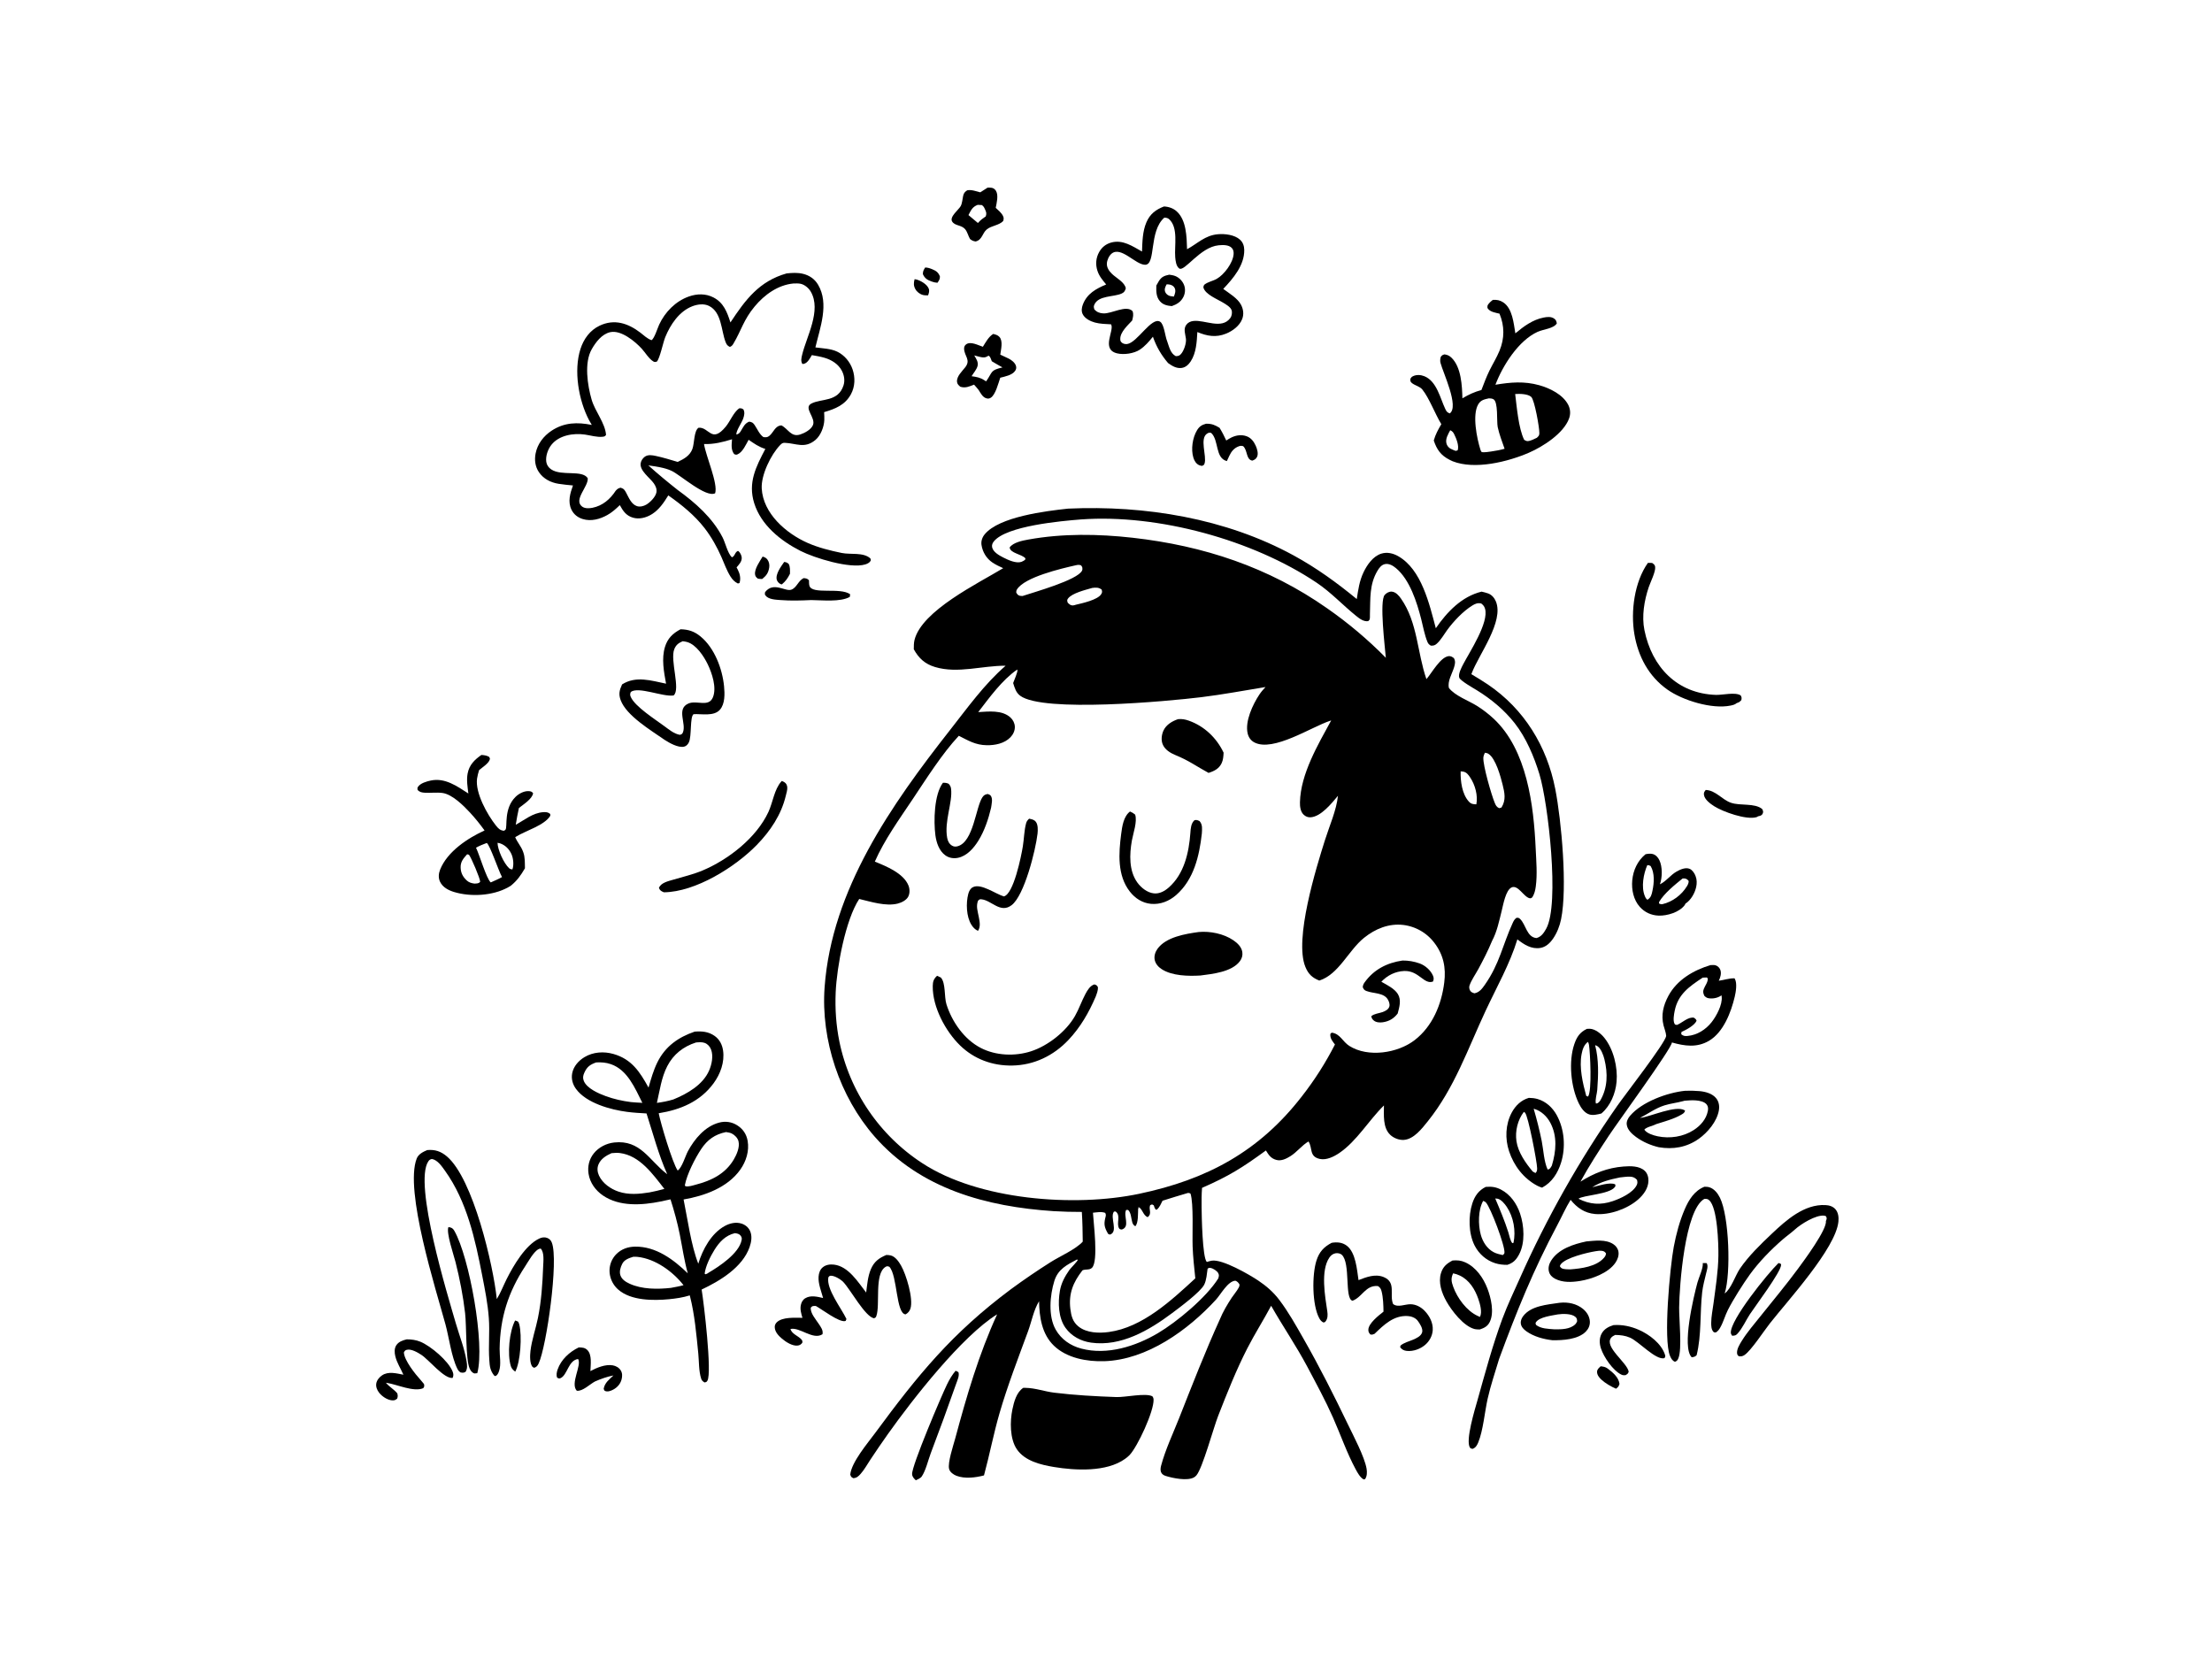 <svg width="2464" height="1856" viewBox="0 0 2464 1856" fill="none" xmlns="http://www.w3.org/2000/svg">
<path d="M1018.79 311C1019.61 311.119 1020.15 311.164 1020.92 311.378C1025.67 312.698 1032.6 316.65 1034.5 321.448C1035.58 324.176 1034.7 326.369 1033.83 328.982C1031.99 329.005 1030.01 329.075 1028.21 328.63C1024.77 327.779 1021.36 325.189 1019.65 322.08C1017.52 318.22 1017.71 315.15 1018.79 311Z" fill="black"/>
<path d="M1030.55 298.002C1033.21 297.945 1035.96 298.902 1038.41 299.91C1042.8 301.727 1045.18 303.36 1046.98 307.88C1047.19 311.011 1045.89 312.552 1044.26 315C1041.95 314.854 1040.03 314.421 1037.86 313.622C1032.99 311.827 1030.2 310.28 1028 305.35C1028.09 301.798 1028.8 300.973 1030.55 298.002Z" fill="black"/>
<path d="M873.516 626C875.91 626.275 876.769 626.682 878.591 628.253C880.363 631.703 879.963 635.409 879.958 639.194C877.449 644.156 875.257 647.373 870.937 651C870.538 650.911 870.125 650.865 869.738 650.731C867.815 650.064 865.849 647.818 865.311 645.944C863.494 639.619 870.091 630.96 873.516 626Z" fill="black"/>
<path d="M849.511 620C851.692 620.713 853.265 621.282 854.732 623.193C856.641 625.68 857.332 629.022 856.854 632.135C855.91 638.262 853.61 641.293 849.004 644.992C847.297 645.045 845.894 644.833 844.205 644.594C842.502 643.152 841.475 642.479 841.097 640.037C840.14 633.834 846.494 625.142 849.511 620Z" fill="black"/>
<path d="M1783.04 1522C1785.87 1522.33 1788.25 1522.66 1790.58 1524.38C1796.44 1528.71 1802.97 1534.1 1804 1541.6C1803 1544.74 1802.6 1544.98 1800.14 1547C1794.54 1544.59 1788.33 1541 1783.84 1536.91C1781.39 1534.66 1778.91 1531.56 1779 1528.11C1779.09 1525.26 1781.17 1523.81 1783.04 1522Z" fill="black"/>
<path d="M573.806 1471C575.075 1471.29 576.012 1471.76 577.177 1472.33C577.7 1473.36 578.155 1474.28 578.445 1475.41C581.619 1487.78 579.845 1517.11 573.937 1528C571.744 1526.29 569.944 1524.7 569.076 1521.95C564.857 1508.59 567.384 1483.08 573.806 1471Z" fill="black"/>
<path d="M1900.04 880C1911.16 880.413 1918.06 890.694 1928.04 894.216C1938.44 897.886 1954.49 894.275 1962.96 901.241C1963.8 903.114 1964.52 904.229 1963.5 906.295C1962.3 908.76 1960.62 908.784 1958.26 909.38C1957.57 909.882 1957.42 910.062 1956.47 910.331C1945.04 913.565 1919.33 904.343 1909.6 898.189C1905.36 895.506 1898.75 890.738 1898.07 885.424C1897.75 882.865 1898.52 881.963 1900.04 880Z" fill="black"/>
<path d="M1981.1 1407C1982.33 1407.22 1982.82 1407.48 1983.87 1408.09C1983.92 1408.42 1984 1408.74 1984 1409.08C1984.02 1416.73 1954.69 1455.69 1949.16 1464.16C1944.62 1471.12 1941.05 1479.56 1935.43 1485.68C1933.44 1487.85 1932.43 1487.78 1929.5 1488C1928.85 1487.02 1928.08 1485.99 1928.01 1484.75C1927.24 1470.35 1968.89 1418.83 1981.1 1407Z" fill="black"/>
<path d="M1896.76 1407.02C1898.23 1406.96 1899.65 1407.04 1901.11 1407.09C1903.05 1410.46 1901.34 1414.88 1900.48 1418.51C1898.85 1425.44 1896.91 1432.39 1896.1 1439.46C1893.47 1462.59 1895.51 1487.04 1889.93 1509.62C1887.9 1511.59 1887.16 1511.5 1884.45 1512C1873.05 1500.76 1886.67 1444.08 1890.82 1428.74C1892.44 1422.79 1897.44 1412.6 1896.76 1407.02Z" fill="black"/>
<path d="M895.163 644C897.895 644.309 899.233 644.355 901.132 646.41C901.225 648.279 901.112 650.768 901.635 652.541C904.633 662.706 935.798 653.946 947 661.982L946.622 664.923C936.047 670.892 915.792 668.539 903.629 668.457C892.182 668.99 880.818 669.354 869.372 668.447C864.232 668.04 855.978 667.87 852.594 663.253C851.643 661.957 852.086 661.153 852.221 659.655C861.522 647.57 874.704 659.255 881.369 656.932C887.462 654.809 889.074 646.99 895.163 644Z" fill="black"/>
<path d="M1064.48 1527C1065.59 1527.38 1066.57 1527.97 1067.6 1528.53C1069 1532.36 1066.38 1537.82 1065.07 1541.52C1055.97 1567.43 1046.54 1593.22 1036.78 1618.89C1033.98 1626.37 1031.19 1638.22 1026.79 1644.7C1025.4 1646.75 1022.29 1647.96 1020.12 1649C1018.05 1646.88 1016.32 1645.41 1016.02 1642.26C1015.18 1633.61 1049.03 1554.11 1054.99 1542.04C1057.66 1536.62 1060.53 1531.6 1064.48 1527Z" fill="black"/>
<path d="M1797.29 1476.14C1806.99 1475.42 1816.84 1477.52 1825.72 1481.48C1837.18 1486.59 1850.57 1496.52 1854.7 1509.21C1855.31 1511.07 1854.94 1511.34 1854.08 1512.96C1844.46 1515.55 1825.75 1494.47 1815.73 1490.12C1810.28 1487.75 1805.02 1487.2 1799.2 1487.08C1797.66 1487.81 1795.82 1488.79 1794.72 1490.15C1786.49 1500.39 1812.65 1517.89 1814.24 1528.06C1813.33 1530.49 1812.99 1530.48 1810.78 1531.86C1808.95 1532.12 1807.71 1532.07 1806.04 1531.27C1796.72 1526.82 1786.52 1511.86 1783.32 1502.08C1781.53 1496.61 1781.33 1490.59 1784.17 1485.45C1786.98 1480.36 1792 1477.76 1797.29 1476.14Z" fill="black"/>
<path d="M1343.5 472.002C1349.89 471.942 1353.23 473.379 1358.51 476.593C1361.35 481.162 1363.67 485.84 1365.95 490.696C1367.89 489.501 1369.88 488.205 1371.94 487.242C1377.24 484.771 1382.84 483.971 1388.46 485.902C1393.5 487.637 1396.67 491.859 1398.78 496.506C1400.31 499.885 1402.09 505.592 1400.15 509.154C1398.82 511.578 1397.41 512.181 1394.97 513.118C1387.79 511.923 1389.91 501.562 1384.75 496.99C1382.65 496.543 1381.93 496.438 1379.84 497.204C1374.61 499.108 1371.48 503.132 1369.29 507.926L1366.64 513.631C1353.39 510.314 1357.97 490.491 1349.16 482.26C1347.24 481.909 1346.79 481.781 1345 482.778C1335.74 487.929 1344.51 508.09 1341.78 516.353C1341.15 518.238 1340.6 518.229 1338.88 519C1337.8 518.787 1336.69 518.607 1335.68 518.144C1332.31 516.602 1330.33 513.15 1329.32 509.812C1326.5 500.527 1328.34 487.612 1333.41 479.271C1335.97 475.054 1338.76 473.292 1343.5 472.002Z" fill="black"/>
<path d="M644.658 1501C648.399 1501.06 651.374 1501.11 654.218 1503.87C659.672 1509.18 657.905 1520.43 657.66 1527.37C664.778 1523.57 674.303 1519.54 682.527 1520.95C686.075 1521.55 689.454 1523.46 691.416 1526.52C693.384 1529.6 693.278 1533.21 692.393 1536.64C691.119 1541.57 687.721 1545.47 683.27 1547.89C680.664 1549.31 677.23 1550.69 674.275 1549.62C672.93 1549.13 672.972 1548.29 672.451 1547.08C673.599 1540.38 678.634 1536.68 683.356 1532.22C676.11 1533.63 669.525 1535.97 662.781 1538.92C657.127 1541.9 648.939 1550.17 642.485 1549.24C634.912 1541.11 648.272 1521.04 643.957 1513.91C633.04 1515.28 632.14 1531.81 624.37 1535.23C622.627 1536 622.33 1535.41 620.665 1534.76C619.386 1532.02 620.18 1528.33 621.133 1525.6C624.998 1514.51 634.299 1506.03 644.658 1501Z" fill="black"/>
<path d="M499.472 1367C500.396 1367.1 501.007 1367.14 501.93 1367.42C503.983 1368.06 505.118 1369.4 506.132 1371.16C522.701 1400.07 540.481 1497.37 531.659 1529.7L528.334 1530C525.483 1528.89 524.138 1526.81 522.991 1524.09C518.674 1513.84 519.781 1477.41 518.071 1462.7C515.858 1443.66 512.096 1424.38 507.382 1405.79C505.326 1397.68 496.939 1373.49 499.472 1367Z" fill="black"/>
<path d="M1100.07 209.043C1101.6 208.984 1103.25 208.945 1104.76 209.208C1106.76 209.558 1108.42 210.919 1109.46 212.65C1112.43 217.622 1110.19 226.117 1109.16 231.516C1111.89 234.074 1115.45 236.988 1117.16 240.357C1118.32 242.646 1118.12 243.791 1117.51 246.201C1112.63 251.264 1104.28 251.257 1099.12 255.632C1094.14 259.841 1094.11 267.269 1086.78 269C1083.91 268.542 1082.8 268.042 1080.52 266.228C1078.49 262.774 1077.62 258.31 1075.05 255.281C1070.9 250.416 1063.68 251.747 1060.62 246.77C1057.37 241.508 1067.92 233.688 1070.16 229.567C1071.81 226.511 1072.1 221.742 1072.85 218.316C1073.55 215.122 1074.74 213.728 1077.4 211.994C1082.12 211.025 1087.32 213.083 1091.95 214.252L1100.07 209.043ZM1089.06 228.196C1083.13 230.445 1081.59 234.228 1078.8 239.592C1082.35 242.494 1085.86 245.439 1089.34 248.426C1089.56 248.186 1089.76 247.944 1089.98 247.707C1092.45 245.002 1094.99 243.082 1098.03 241.077C1099.11 238.068 1098.72 236.531 1097.46 233.743C1096.32 231.221 1095.93 229.984 1093.7 228.419L1089.06 228.196Z" fill="black"/>
<path d="M453.075 1492C458.232 1491.99 463.454 1492.67 468.254 1494.65C479.895 1499.46 499.546 1516.08 504.216 1527.95C505.245 1530.57 505.283 1532.43 504.2 1534.98C494.723 1536.18 477.954 1514.91 469.356 1509.27C465.262 1506.59 458.068 1502.37 453.159 1503.66C451.066 1504.21 450.943 1504.82 449.882 1506.57C450.36 1515.5 462.568 1530.73 468.562 1537.28C469.847 1538.74 471.072 1540.27 472.316 1541.77C472.702 1544.34 472.891 1544.29 471.462 1546.41C460.782 1550.96 442.289 1542.21 430.994 1540.52L429.872 1540.35C433.718 1544.98 438.898 1547.69 442.559 1552.16C443.153 1554.6 443.288 1555.55 442.43 1558.02C440.488 1559.58 439.391 1560.15 436.832 1559.97C431.436 1559.59 425.359 1555.46 422.136 1551.21C419.998 1548.39 418.539 1544.78 419.134 1541.18C419.753 1537.45 422.507 1534.23 425.52 1532.15C432.498 1527.33 441.745 1529.94 449.363 1531.4C446.364 1524.52 442.148 1518.28 440.354 1510.88C439.381 1506.87 439.083 1502.18 441.45 1498.58C444.105 1494.54 448.649 1493.09 453.075 1492Z" fill="black"/>
<path d="M870.835 870C871.922 870.395 873.009 870.836 873.966 871.501C875.879 872.829 876.682 874.613 876.948 876.884C877.276 879.693 875.972 883.746 875.314 886.488C870.202 907.775 858.132 925.698 843.022 941.231C819.071 965.854 774.903 993.593 739.556 994C736.55 992.717 735.355 992.231 734 989.21C736.09 983.34 744.374 981.603 749.842 979.981C760.663 976.771 772.164 974.087 782.561 969.717C811.343 957.622 842.641 933.276 855.968 904.489C860.928 893.774 862.438 879.516 870.239 870.652C870.434 870.431 870.636 870.217 870.835 870Z" fill="black"/>
<path d="M1736.71 1451.34L1737.58 1451.24C1746.67 1450.27 1756.19 1452.22 1763.34 1458.1C1767.62 1461.64 1770.72 1466.57 1770.98 1472.18C1771.18 1476.47 1769.46 1480.36 1766.45 1483.4C1757.72 1492.2 1740.99 1493.15 1729.28 1492.98C1719.23 1491.81 1708.57 1488.94 1700.24 1483.02C1697.35 1480.96 1694.58 1478.18 1694.08 1474.53C1693.66 1471.43 1694.92 1468.45 1696.78 1466.02C1705.57 1454.54 1723.51 1453.36 1736.71 1451.34ZM1735.28 1464.21C1728.57 1465.57 1714.86 1467.04 1710.94 1472.93C1710.15 1474.13 1710.65 1474.6 1710.98 1475.86C1716.38 1480.28 1724.76 1480.28 1731.48 1480.84C1739.19 1480.9 1748.7 1480.96 1754.66 1475.29C1755.72 1474.29 1756.22 1473.14 1756.81 1471.85C1756.65 1469.61 1756.6 1468.44 1754.77 1466.89C1750.4 1463.18 1740.66 1463.43 1735.28 1464.21Z" fill="black"/>
<path d="M1106.36 372C1109 372.689 1111.35 373.208 1113.28 375.316C1117.55 380.002 1114.94 389.471 1114.23 395.048C1117.37 396.465 1120.5 397.934 1123.6 399.455C1126.82 401.067 1130.79 404.113 1131.77 407.804C1132.27 409.711 1131.95 411.359 1130.87 413.002C1127.64 417.934 1119.52 419.397 1114.2 420.769C1112.17 426.58 1108.9 440.11 1103.44 443.19C1101.99 444.006 1100.86 444.168 1099.28 443.843C1094.74 442.911 1092.48 438.124 1090.18 434.518C1088.59 432.429 1086.76 430.464 1085.03 428.474C1079.77 430.529 1075.41 432.628 1069.72 430.811C1067.87 429.284 1066.22 427.799 1066.03 425.214C1065.55 419.104 1071.85 413.472 1075.28 409.03C1081.59 400.856 1074.22 396.73 1073.93 388.533C1073.85 386.517 1074.58 384.73 1076.26 383.545C1081.37 379.951 1089.72 384.668 1094.85 386.294C1098.04 381.223 1101.17 375.166 1106.36 372ZM1101.2 396.229C1097.41 398.585 1095.5 398.535 1091.25 397.511C1089.24 397.02 1087.24 396.496 1085.25 395.939C1087.38 399.644 1090.07 403.27 1088.91 407.774C1087.88 411.72 1084.36 415.576 1082.29 419.088C1087.69 419.847 1091.91 420.518 1096.54 423.628L1098.47 424.826C1105.99 414.09 1102.83 412.575 1116.67 409.291C1112.71 407.029 1108.68 404.843 1104.8 402.437C1103.89 400.314 1103.28 397.236 1101.2 396.229Z" fill="black"/>
<path d="M1767.11 1382.9C1776.65 1382.11 1788.53 1380.35 1797.02 1385.9C1800.02 1387.86 1802.22 1390.74 1802.83 1394.34C1803.57 1398.68 1801.79 1403.27 1799.36 1406.79C1791.39 1418.31 1773.17 1424.8 1760 1426.97C1750.86 1428.41 1740.76 1428.93 1732.24 1424.51C1728.95 1422.81 1726.32 1420.18 1725.39 1416.49C1724.32 1412.28 1725.53 1407.98 1727.79 1404.37C1736.06 1391.17 1752.89 1385.94 1767.11 1382.9ZM1777.25 1393.85C1768.39 1395.25 1743.99 1401.02 1738.6 1408.39C1737.84 1409.43 1737.89 1409.55 1737.59 1410.61C1738.9 1412.62 1739.71 1413.16 1742.12 1413.6C1744.39 1414.04 1747 1413.97 1749.32 1414.05C1761.4 1413.09 1778.26 1411.02 1786.77 1401.09C1788.1 1399.54 1788.77 1398.37 1788.98 1396.28C1787.76 1394.54 1786.76 1393.75 1784.55 1393.43C1782.29 1393.11 1779.47 1393.39 1777.25 1393.85Z" fill="black"/>
<path d="M1835.65 627.018C1837.24 626.958 1838.78 627.061 1840.37 627.139C1842.11 628.351 1843.48 629.215 1843.74 631.594C1844.33 636.927 1838.38 648.674 1836.58 654.034C1831.57 668.931 1828.6 686.343 1831.77 701.948C1840.1 743.051 1868.11 772.615 1911.36 774.094C1918.76 774.346 1933.02 770.69 1939.02 774.691C1940.22 777.021 1940.13 777.205 1939.75 779.823C1937.78 782.1 1937.24 782.28 1934.53 783.238C1932.65 784.918 1930.29 785.456 1927.85 785.967C1907.07 790.318 1874.39 780.263 1857.27 768.124C1836.47 753.365 1824.77 731.269 1820.56 706.349C1816.29 681.072 1820.6 648.261 1835.65 627.018Z" fill="black"/>
<path d="M1618.01 1404.17C1623.25 1403.73 1627.35 1404.03 1632.2 1406.23C1644.13 1411.63 1652.33 1423.52 1656.86 1435.37C1660.88 1445.83 1664.63 1461.95 1659.52 1472.53C1657.16 1477.45 1653.41 1479.3 1648.43 1481C1646.42 1480.97 1644.27 1480.98 1642.32 1480.46C1630.12 1477.17 1616.99 1460 1611.16 1449.59C1605.97 1440.32 1601.88 1428.63 1605.19 1418.08C1607.41 1411.01 1611.61 1407.51 1618.01 1404.17ZM1618.67 1418.46C1616.03 1424.1 1616.71 1427.74 1618.79 1433.5C1623.37 1446.1 1633.67 1460.25 1646.1 1465.94C1646.93 1466.32 1647.75 1466.67 1648.58 1467.02C1651.28 1461.59 1648.66 1452.53 1646.71 1446.93C1642.99 1436.23 1636.73 1425.94 1626.06 1420.91C1623.74 1419.81 1621.2 1418.92 1618.67 1418.46Z" fill="black"/>
<path d="M1832.98 951.602C1835.5 951.058 1838.56 950.68 1841.09 951.386C1844.49 952.339 1846.91 955.111 1848.4 958.173C1851.94 965.411 1851.76 977.541 1849.02 985.096C1855.91 981.849 1860.75 974.748 1867.6 970.872C1871.64 968.588 1877.69 965.824 1882.39 967.967C1885.27 969.285 1887.77 973.084 1888.76 975.995C1890.27 979.723 1890.27 984.064 1889.45 987.951C1887.97 994.876 1883.56 1002.73 1877.43 1006.65C1877.18 1007.15 1877.03 1007.71 1876.7 1008.17C1870.79 1016.22 1857.19 1020.32 1847.59 1019.98C1839.41 1019.68 1832.04 1016.32 1826.6 1010.22C1819.56 1002.33 1817.25 990.955 1818.2 980.659C1819.25 969.391 1824.12 958.851 1832.98 951.602ZM1874.21 978.649C1865.53 985.724 1853.76 995.159 1848.11 1004.74L1847.99 1006.47C1849.76 1007.27 1850.05 1007.43 1851.96 1007.18C1863.01 1004.6 1873.13 997.006 1879.04 987.366C1880.27 985.349 1880.98 983.894 1881.08 981.477C1879.88 979.859 1878.8 978.947 1876.7 978.613C1875.87 978.48 1875.04 978.584 1874.21 978.649ZM1834.98 963.712C1830.75 973.412 1827.99 988.027 1832.19 998.152C1832.89 999.859 1833.57 1001.28 1835.14 1002.34C1839.16 999.719 1839.75 996.8 1840.71 992.29C1842.57 983.641 1843.33 972.579 1838.7 964.761C1837.16 963.934 1836.81 963.773 1834.98 963.712Z" fill="black"/>
<path d="M1767.6 1146.17C1768.78 1146.07 1769.93 1145.95 1771.12 1146.02C1777.16 1146.38 1783.43 1151.53 1787.09 1156.07C1797.33 1168.76 1802.18 1188.89 1800.75 1205.01C1799.6 1218.12 1793.92 1231.83 1783.83 1240.41C1779.72 1241.46 1774.58 1242.74 1770.4 1241.47C1764.89 1239.8 1761.11 1234.12 1758.7 1229.19C1749.77 1210.95 1747.04 1182.44 1753.7 1163.07C1756.47 1155 1759.89 1149.93 1767.6 1146.17ZM1776.84 1164.32C1781.06 1180.26 1780.46 1197.76 1779.22 1214.12C1778.89 1218.6 1776.61 1225.05 1777.7 1229.27C1779.55 1229.3 1780.47 1228.44 1781.68 1227.08C1782 1226.73 1782.26 1226.34 1782.56 1225.97C1790.87 1211.75 1791.08 1195.72 1787.19 1179.97C1786.06 1175.38 1783.4 1168.01 1779.33 1165.35C1778.47 1164.79 1777.76 1164.62 1776.84 1164.32ZM1768.89 1160.6C1764.47 1163.77 1762.77 1169.05 1761.78 1174.26C1758.93 1189.15 1763.03 1206.48 1766.95 1220.78L1768.95 1221.57C1773.53 1215.42 1771.34 1172.37 1770 1163.91C1769.8 1162.66 1769.39 1161.75 1768.89 1160.6Z" fill="black"/>
<path d="M1483.39 1384.46C1489.4 1383.47 1495.15 1383.88 1500.2 1387.68C1510.2 1395.22 1511.55 1414.33 1513.29 1426.02C1522.12 1422.59 1531.99 1418.76 1541.38 1422.64C1555.65 1428.55 1547.43 1442.27 1551.8 1452.64C1557.01 1456.88 1565.03 1452.77 1571.33 1452.89C1577.3 1453 1582.85 1455.99 1586.95 1460.26C1592.41 1465.92 1596.47 1473.65 1595.96 1481.73C1595.57 1488.1 1592.36 1493.96 1587.59 1498.08C1582.17 1502.77 1574.21 1505.64 1567.04 1504.88C1563.85 1504.54 1561.66 1503.37 1559.66 1500.82L1560.1 1498.91C1563.97 1495.65 1569.34 1494.41 1573.93 1492.43C1577.69 1490.82 1583.03 1488.47 1584.19 1484.05C1585.25 1479.99 1581.47 1474.3 1579.19 1471.25C1576.73 1467.98 1572.04 1466.24 1568.09 1466.03C1552.41 1465.16 1541.61 1475.76 1531.18 1485.82C1529.05 1486.64 1528.6 1487.07 1526.43 1486.53C1524.98 1484.7 1524.3 1484.04 1524.24 1481.57C1524.06 1474.3 1536.07 1465.16 1541.11 1461.16C1541.01 1454.16 1540.76 1445.37 1539 1438.62C1538.23 1435.65 1537.41 1434.19 1534.82 1432.61C1520.99 1431.52 1517.52 1445 1506.61 1448.99C1497.41 1447.01 1504.71 1406.98 1494.62 1397.76C1492.96 1396.24 1490 1395.74 1487.85 1396.09C1484.91 1396.56 1482.57 1398.36 1480.89 1400.79C1470.75 1415.42 1476.06 1444.24 1478.51 1460.82C1479.08 1464.64 1479.14 1468.83 1476.57 1472.01C1475.51 1473.32 1475.47 1472.99 1473.95 1473.15C1471.79 1471.87 1470.7 1470.62 1469.49 1468.37C1461.53 1453.59 1461.38 1420.17 1466.4 1404.35C1469.49 1394.58 1474.62 1389.06 1483.39 1384.46Z" fill="black"/>
<path d="M1654.98 1322.18C1661.39 1321.66 1666.1 1322.16 1671.9 1325.14C1682.45 1330.59 1689.51 1340.79 1693.23 1351.8C1697.81 1365.32 1699.06 1384.35 1692.17 1397.33C1688.92 1403.45 1685.66 1406.89 1679.06 1409C1674.37 1409.03 1669.9 1408.57 1665.41 1407.14C1655.44 1403.95 1647.4 1396.82 1642.65 1387.57C1635.8 1374.19 1635.47 1354.6 1640.08 1340.49C1642.79 1332.2 1647.13 1326.08 1654.98 1322.18ZM1652.12 1337.76C1646.43 1347.82 1646.45 1364.47 1649.49 1375.51C1651.65 1383.34 1656.4 1390.99 1663.77 1394.88C1666.93 1396.55 1670.46 1397.32 1673.9 1398.12C1674.89 1397.25 1675.71 1396.96 1675.85 1395.55C1676.66 1387.92 1660.39 1345.1 1655.24 1339.59C1654.3 1338.58 1653.35 1338.26 1652.12 1337.76ZM1665.57 1335.09C1670.88 1347.54 1676.04 1359.86 1680.17 1372.76C1681.16 1375.84 1682.5 1383.05 1684.72 1384.85L1685.94 1384.45C1688.67 1371.12 1686.04 1355.85 1678.41 1344.39C1676.23 1341.12 1672.1 1336 1667.96 1335.28C1667.05 1335.13 1666.55 1335.13 1665.57 1335.09Z" fill="black"/>
<path d="M987.286 1398C989.001 1398.06 990.817 1398.13 992.478 1398.59C997.469 1400 1001.18 1405.46 1003.65 1409.72C1009.37 1419.56 1017.68 1446.77 1014.16 1457.74C1013.22 1460.67 1011.4 1462.67 1008.8 1464.17C997.912 1463.59 999.847 1420.91 990.662 1411.16C988.688 1410.53 988.224 1410.15 986.332 1411.33C973.653 1419.25 980.715 1453.48 976.168 1466.08C975.567 1467.75 975.088 1467.84 973.594 1468.54C963.723 1466.84 947.477 1436.7 939.387 1428.17C936.547 1425.18 929.271 1420.74 925.123 1421.15C923.798 1421.27 923.548 1422 922.72 1422.91C920.274 1436.06 937.16 1457.21 942.88 1469.32L942.054 1471.39C941.799 1471.48 941.554 1471.61 941.287 1471.67C934.466 1473.05 915.422 1458.48 908.859 1454.86C908.449 1454.84 908.041 1454.79 907.631 1454.8C904.975 1454.89 904.716 1454.91 903.094 1456.83C902.727 1463.13 908.69 1469.64 911.974 1474.69C914.347 1478.33 917.156 1481.78 916.208 1486.3C905.633 1493.19 891.038 1478.13 880.531 1480.45C882.031 1486.24 889.439 1488.1 892.903 1492.36C894.018 1493.73 893.861 1494.2 893.696 1495.84C892.32 1497.6 891 1498.56 888.75 1498.9C882.863 1499.76 875.353 1494.93 871.009 1491.2C867.233 1487.97 863.175 1483.78 863.004 1478.48C862.936 1476.4 863.731 1474.51 865.229 1473.05C871.625 1466.85 885.467 1468.04 893.844 1468.01C892.52 1463.38 891.07 1458.73 892.06 1453.87C892.693 1450.78 894.148 1447.95 896.917 1446.26C903.079 1442.51 910.341 1444.53 916.862 1445.94C914.846 1438.52 911.291 1429.92 911.824 1422.2C912.096 1418.28 913.375 1414.28 916.523 1411.71C920.023 1408.85 924.628 1408.24 928.999 1408.76C945.113 1410.66 955.743 1428.17 964.857 1439.87C965.938 1431.29 966.676 1421.76 970.122 1413.75C973.752 1405.33 979.152 1401.42 987.286 1398Z" fill="black"/>
<path d="M1703.04 1223C1706.19 1223.03 1709.62 1223.39 1712.65 1224.25C1722.1 1226.96 1729.47 1233.85 1734.09 1242.26C1742.74 1258.01 1744.22 1278.12 1738.91 1295.16C1735.32 1306.68 1728.77 1317.18 1717.76 1323C1716 1322.46 1714.24 1321.84 1712.61 1320.98C1697.18 1312.88 1686.34 1298.63 1680.97 1282.41C1676.38 1268.54 1676.93 1252.62 1683.87 1239.54C1688.02 1231.72 1694.36 1225.51 1703.04 1223ZM1697.47 1238.6C1690.53 1247.62 1687.57 1260.05 1689.21 1271.24C1691.05 1283.74 1699.37 1295.51 1707.32 1305.04L1710.42 1306.75C1712.1 1304.98 1712.27 1303.77 1712.25 1301.35C1712.18 1294.46 1702.25 1242.74 1698.75 1239.52C1698.36 1239.17 1697.89 1238.91 1697.47 1238.6ZM1708.41 1235.16C1711.91 1247.01 1714.89 1258.99 1717.36 1271.09C1719.31 1280.81 1719.79 1293.88 1723.95 1302.85C1726.13 1302.51 1726.72 1301.57 1727.87 1299.74C1728.15 1299.31 1728.38 1298.86 1728.64 1298.43C1733.42 1282.53 1734.98 1265.69 1726.82 1250.5C1723.19 1243.74 1716.96 1237.71 1709.42 1235.39C1709.09 1235.29 1708.74 1235.23 1708.41 1235.16Z" fill="black"/>
<path d="M1877.02 1215.11C1882.34 1214.9 1887.85 1214.99 1893.15 1215.48C1899.82 1216.08 1907.61 1218.17 1911.88 1223.69C1914.87 1227.56 1915.5 1232.42 1914.66 1237.12C1912.46 1249.43 1902.22 1261.59 1892.23 1268.67C1878.88 1278.14 1863.63 1280.69 1847.72 1277.98C1838.74 1275.86 1829.96 1272.07 1822.51 1266.63C1817.96 1263.3 1812.69 1258.57 1812.05 1252.64C1811.66 1249.07 1813.51 1245.62 1815.76 1242.97C1829 1227.41 1857.18 1217.16 1877.02 1215.11ZM1876.5 1226.17L1875.03 1226.59C1868.14 1228.48 1860.97 1229.21 1854.15 1231.34C1844.14 1234.47 1836 1240.65 1826.82 1245.32C1827.15 1245.28 1827.49 1245.25 1827.84 1245.2C1838.85 1243.73 1866.51 1231.02 1876.41 1236.76C1876.65 1236.9 1876.84 1237.1 1877.06 1237.28C1876.43 1239.76 1874.82 1240.56 1872.6 1241.86C1864.61 1246.54 1853.7 1249.41 1844.87 1252.24C1841.41 1254.17 1833.87 1255.52 1831.66 1258.39C1834.43 1262.58 1841.75 1264.8 1846.49 1265.79C1860.01 1268.62 1875.06 1266.4 1886.72 1258.82C1894.29 1253.91 1900.64 1246.72 1902.39 1237.68C1902.85 1235.28 1902.86 1232.85 1901.4 1230.76C1898.87 1227.15 1893.24 1226.17 1889.17 1225.83C1885.04 1225.49 1880.63 1225.84 1876.5 1226.17Z" fill="black"/>
<path d="M536.234 841C539.423 841.243 541.713 841.512 544.594 842.95C545.201 843.93 545.925 844.49 545.669 845.712C544.72 850.24 537.181 854.882 533.692 857.877C532.755 860.914 531.838 864.196 531.401 867.344C529.199 883.168 542.778 907.39 552.275 919.433C554.938 922.811 556.917 924.993 561.305 925.468C561.915 925.037 562.705 924.788 563.133 924.175C565.483 920.804 560.908 900.7 574.391 887.584C578.109 883.967 584.113 880.802 589.446 881.339C591.565 881.552 592.54 881.967 593.826 883.623C592.998 889.987 582.836 896.213 578.04 900.083C576.668 906.265 575.492 912.484 574.511 918.74C584.347 913.413 593.378 905.625 604.942 904.75C607.993 904.519 610.47 904.654 612.882 906.701L613 908.693C606.629 919.468 585.42 925.381 574.879 932.006L573.899 932.63C576.159 938.144 580.274 942.524 582.435 948.189C582.6 948.624 582.748 949.065 582.912 949.501C584.959 954.933 584.591 961.451 584.746 967.229C580.087 975.229 576.106 980.903 568.92 986.769C567.895 987.388 566.859 987.986 565.812 988.565C548.761 997.964 524.149 999.289 505.683 993.631C499.496 991.735 493.211 988.46 490.237 982.373C488.075 977.947 488.518 973.068 490.311 968.603C498.35 948.585 521.062 933.604 539.769 925.127C534.722 918.18 529.434 911.556 523.605 905.253C516.51 897.581 503.765 884.82 492.901 883.357C486.47 882.491 479.699 883.468 473.203 883.071C469.9 882.87 467.443 882.482 465.152 879.918C465.047 878.515 464.725 877.889 465.535 876.624C468.223 872.429 475.26 870.457 479.898 869.484C495.77 866.156 509.103 875.802 521.734 883.932C520.813 876.703 519.548 868.997 520.881 861.746C522.649 852.145 528.608 846.309 536.234 841ZM542.258 939.021C538.117 940.594 534.106 942.115 530.24 944.321C534.148 952.32 541.953 979.058 546.658 982.997C550.863 981.095 555.184 979.319 559.208 977.054C555.175 969.616 546.026 942 542.258 939.021ZM520.364 951.623C516.19 956.331 512.888 959.836 513.117 966.585C513.32 972.537 515.759 977.108 520.186 981.041C522.62 983.203 525.428 983.871 528.577 984.314C531.382 984.028 532.912 984.456 534.873 982.332C534.895 978.628 524.891 955.213 522.398 952.183L520.364 951.623ZM554.228 938.836C554.284 946.563 561.243 961.738 566.985 967.038C568.408 968.351 568.972 968.189 570.787 968.525C572.578 963.626 571.844 956.243 569.747 951.513C567.33 946.064 562.888 941.468 557.163 939.525C556.209 939.201 555.216 939.016 554.228 938.836Z" fill="black"/>
<path d="M758.066 701C767.003 701.191 773.408 703.308 780.421 709.075C795.899 721.806 804.641 745.029 806.544 764.473C807.35 772.709 807.735 784.059 801.923 790.636C795.187 798.257 781.651 795.088 772.636 795.568C768.304 798.263 770.704 820.176 767.326 827.017C766.232 829.234 764.481 831.225 761.957 831.771C755.431 833.185 745.802 827.721 740.438 824.25C725.53 813.79 697.782 797.421 691.362 779.906C688.833 773.006 690.095 768.752 692.949 762.409C708.445 752.587 725.289 758.194 741.939 761.59C739.53 748.443 736.737 733.831 740.713 720.697C743.601 711.149 749.45 705.524 758.066 701ZM760.473 714.299C755.828 716.33 753.081 718.293 751.119 723.11C746.106 735.419 758.498 768.315 750.291 774.735C738.381 776.533 711.12 764.419 702.672 770.819C701.819 772.998 701.653 774.07 702.605 776.299C707.222 787.111 730.309 801.651 740.046 808.936C745.316 812.741 750.835 817.515 757.397 818.591C759.231 817.9 759.822 817.921 760.648 815.996C764.885 806.133 753.087 789.781 766.76 783.734C776.033 779.633 789.549 788.369 794.205 776.616C798.467 765.855 793.159 749.944 788.371 740.044C784.015 731.04 775.59 718.13 765.429 715.215C763.821 714.753 762.128 714.525 760.473 714.299Z" fill="black"/>
<path d="M475.906 1281.15C484.567 1280.37 491.122 1282.56 497.801 1288.22C527.107 1313.05 549.555 1409.78 553.387 1447.14C557.7 1440.15 560.721 1432.09 564.435 1424.72C571.802 1410.1 585.184 1387.05 600.612 1379.76C603.549 1378.37 606.543 1377.84 609.637 1379.06C612.145 1380.05 613.692 1381.74 614.674 1384.2C622.494 1403.75 608.809 1500.09 599.983 1518.95C598.82 1521.44 597.626 1522.86 595.02 1523.69L593.188 1522.73C589.94 1518.82 590.327 1509.95 590.898 1504.99C592.29 1492.89 596.752 1480.32 599.197 1468.31C603.067 1449.3 604.292 1430.17 605.041 1410.83C605.265 1405.06 606.473 1395.34 602.352 1390.9C601.272 1391 601.207 1390.93 600.057 1391.47C594.661 1393.96 588.393 1405.47 585.055 1410.54C566.056 1439.44 557.082 1467.85 556.548 1502.4C556.426 1510.26 558.47 1520.02 555.875 1527.45C555.041 1529.83 554.149 1531.89 551.858 1533L550.444 1532.32C546.001 1526.7 545.489 1522.02 545.061 1515.14C543.892 1499.62 545.66 1483.96 544.52 1468.38C543.339 1452.25 540.228 1436.77 537.153 1420.93C529.329 1380.62 520.112 1338.27 495.731 1304.24C492.202 1299.32 487.37 1292.09 481.039 1291.08C479.112 1291.58 478.25 1292.05 477.112 1293.74C460.443 1318.49 498.923 1443.75 507.859 1474.5C511.948 1488.58 517.376 1501.85 519.74 1516.5C520.391 1520.54 520.933 1524.87 518.444 1528.36C516.025 1529.41 515.635 1529.28 512.999 1528.86C511.244 1527.68 510.384 1526.62 509.434 1524.71C502.829 1511.4 500.231 1490.08 496.197 1475.25C485.904 1437.43 450.222 1326.02 464.205 1290.51C466.124 1285.64 471.392 1283.06 475.906 1281.15Z" fill="black"/>
<path d="M1898.6 1322C1900.44 1322.03 1902.34 1322.05 1904.11 1322.6C1909.6 1324.31 1913.46 1329.35 1915.91 1334.29C1926.1 1354.82 1928.32 1418.59 1921.16 1440.85C1928.28 1435.94 1933.08 1420.67 1938.12 1413.27C1947.79 1399.11 1961.21 1386.12 1973.65 1374.35C1989.68 1359.19 2009.77 1341.22 2033.4 1342.43C2037.62 1342.65 2041.81 1343.84 2044.64 1347.19C2047.82 1350.95 2048.32 1356.18 2047.85 1360.9C2044.83 1390.84 1991.05 1449.26 1971.43 1474.31C1964.78 1482.79 1950.84 1504.16 1943.41 1509.35C1941.18 1510.9 1939.44 1511.17 1936.81 1510.81C1935.78 1509.69 1935.26 1509.48 1935.01 1507.91C1934.24 1503.24 1937.96 1497.32 1940.37 1493.47C1946.46 1483.71 1954.26 1474.72 1961.43 1465.74C1975.39 1448.27 1989.84 1430.99 2003.1 1412.98C2009.47 1404.34 2035.32 1369.47 2033.9 1360.23C2034.1 1359.75 2034.32 1359.29 2034.48 1358.82C2035.1 1356.79 2034.77 1356.4 2033.79 1354.66C2033.02 1354.44 2032.72 1354.3 2031.96 1354.21C2022.69 1353.18 2006.09 1363.55 1999.53 1369.52C1995.12 1373.52 1990.21 1376.91 1985.71 1380.81C1972.56 1392.2 1959.32 1405.79 1949.12 1419.88C1941.81 1429.98 1930.36 1448.13 1924.77 1459.19C1921.61 1465.46 1919.75 1472.61 1916.32 1478.69C1914.98 1481.08 1913.8 1482.62 1911.57 1484.21C1910.18 1484.21 1909.51 1484.61 1908.49 1483.46C1906.22 1480.93 1906.14 1476.78 1906.16 1473.55C1906.2 1466.62 1907.72 1459.34 1908.64 1452.45C1910.97 1434.67 1913.92 1416.71 1914.16 1398.75C1914.33 1385.6 1913.17 1345.25 1903.9 1337.04C1901.99 1335.35 1900.84 1335.45 1898.41 1335.59C1876.71 1348 1870.69 1432.71 1870.44 1456.51C1870.3 1469.58 1873.81 1502.92 1869.62 1512.97C1868.68 1515.22 1868.04 1516.11 1865.79 1517C1862.85 1515.84 1861.49 1513.32 1860.3 1510.51C1852.61 1492.53 1860.21 1411.62 1864.41 1389.14C1867.09 1374.84 1870.95 1360.26 1876.73 1346.92C1881.3 1336.37 1887.49 1326.42 1898.6 1322Z" fill="black"/>
<path d="M1139.84 1546.02C1140.18 1546.01 1140.52 1546 1140.86 1546C1141.42 1546.01 1141.99 1546.03 1142.55 1546.04C1153.13 1546.2 1163.69 1550.1 1174.25 1551.4C1197.16 1554.22 1220.56 1555.48 1243.62 1556.29C1253.51 1556.65 1275.82 1551.5 1283.62 1555.4C1284.58 1556.68 1284.95 1557.65 1284.99 1559.22C1285.39 1572.29 1267.29 1611.26 1258.33 1620.83C1256.79 1622.43 1255.08 1623.8 1253.28 1625.11C1232.62 1640.05 1197.69 1638.12 1174.05 1634.2C1159.47 1631.78 1141.58 1627.54 1132.71 1614.47C1124.76 1602.77 1124.97 1583.3 1127.75 1569.98C1129.5 1561.56 1132.33 1550.93 1139.84 1546.02Z" fill="black"/>
<path d="M1662.94 334.044C1667.36 333.829 1670.76 334.349 1674.52 336.843C1684.84 343.702 1686.09 360.203 1687.99 371.34C1697.34 363.537 1707.21 356.177 1719.47 353.756C1723.61 352.94 1727.96 352.447 1731.53 355.134C1733.39 356.531 1733.78 358.102 1734.18 360.245C1730.71 366.065 1719.15 366.777 1712.88 369.606C1691.52 379.25 1673.85 407.296 1665.79 428.599C1682.67 425.781 1697.92 424.452 1714.67 429.141C1726.48 432.445 1740.87 439.493 1746.79 450.807C1749.32 455.659 1749.7 461.086 1747.81 466.224C1741.7 482.863 1718.78 497.493 1703.21 504.258C1679.83 514.422 1642.83 523.636 1618.06 513.807C1616.95 513.3 1615.85 512.774 1614.76 512.229C1604.97 507.293 1600.45 500.765 1597.11 490.688C1598.93 484.108 1602.06 478.375 1605.53 472.547C1598.53 461.058 1592.05 443.454 1584.45 434.007C1583.02 432.215 1581.26 431.273 1579.23 430.253C1577.23 429.245 1574.41 428.136 1572.72 426.682C1570.84 425.064 1571.04 424.28 1571 422.017C1572.08 420.474 1572.21 419.943 1573.98 419.072C1577.86 417.172 1582.68 417.503 1586.6 419.084C1600.46 424.664 1604.22 443.578 1609.86 455.404C1611.31 458.435 1611.84 459.311 1614.9 460.534C1625.68 453.015 1607.4 415.102 1604.62 404.266C1604 401.839 1604.29 399.906 1604.91 397.522C1606.5 395.598 1606.69 395.472 1609.09 394.763C1612.42 395.243 1614.59 396.267 1617.01 398.642C1627.7 409.094 1628.69 429.84 1629 443.73C1635.97 439.552 1642.32 436.606 1650.2 434.468C1652.99 427.205 1655.72 419.768 1659.17 412.782C1662.79 405.435 1667.24 398.29 1670.34 390.72C1676.04 376.86 1676.01 363.206 1670.33 349.414C1666.05 348.38 1660.19 347.577 1657.4 343.843C1656.47 342.581 1656.94 341.616 1657.07 340.149C1658.65 337.452 1660.51 335.962 1662.94 334.044ZM1658.5 443.738C1653.41 444.865 1649.44 445.645 1646.65 450.403C1639.76 462.159 1645.09 488.129 1649.05 500.848C1649.44 502.078 1649.74 502.757 1650.6 503.708C1654.19 503.982 1657.39 503.505 1660.93 502.959C1666.03 502.159 1671.03 501.388 1675.99 499.911C1673.3 492.047 1670.05 483.933 1668.34 475.803C1666.99 469.377 1669.14 447.447 1663.43 444.665C1661.7 443.821 1660.38 443.841 1658.5 443.738ZM1687.79 438.942C1689.6 453.282 1691.46 476.975 1697.79 489.913C1699.71 491.103 1700.79 491.727 1703.12 491.224C1706.08 490.582 1709.19 488.979 1711.93 487.685C1713.74 485.85 1714.66 485.456 1714.73 482.652C1714.89 476.647 1709.39 445.545 1705.68 442.146C1701.85 438.648 1692.63 438.585 1687.79 438.942ZM1615.44 479.277C1613.07 483.677 1609.78 489.035 1611.3 494.198C1611.39 494.501 1611.5 494.799 1611.61 495.092C1611.74 495.385 1611.88 495.671 1612.03 495.951C1612.17 496.231 1612.34 496.503 1612.51 496.766C1612.69 497.03 1612.87 497.285 1613.07 497.53C1613.28 497.775 1613.49 498.01 1613.72 498.235C1613.94 498.459 1614.17 498.673 1614.42 498.874C1614.66 499.077 1614.92 499.266 1615.18 499.443C1615.44 499.62 1615.72 499.783 1616 499.933C1617.74 500.867 1619.66 501.569 1621.51 502.284L1623.73 501.665C1625.56 496.475 1622.14 488.259 1619.74 483.484C1618.69 481.388 1617.58 480.277 1615.44 479.277Z" fill="black"/>
<path d="M1905.38 1075.09C1905.58 1075.09 1905.79 1075.08 1905.99 1075.08C1907.76 1075.01 1909.7 1074.83 1911.39 1075.46C1913.67 1076.31 1915.53 1078.23 1916.35 1080.5C1917.74 1084.38 1916.36 1088.97 1914.6 1092.5C1920.49 1091.76 1926.08 1089.67 1932.07 1089.82C1932.21 1090.03 1932.38 1090.2 1932.5 1090.43C1935.23 1095.28 1933.64 1104.95 1932.37 1110.32C1928.3 1127.55 1919.78 1150.04 1903.63 1159.47C1890.17 1167.33 1876.55 1165.28 1862.41 1161.29C1861.98 1168.19 1802.28 1249.79 1792.22 1265.01C1781.24 1281.64 1770.04 1298.85 1760.51 1316.33C1775.4 1306.92 1790.73 1300.85 1808.46 1299.47C1816.14 1298.87 1826.12 1298.66 1832.11 1304.27C1835.17 1307.14 1836.34 1311.41 1836.23 1315.51C1836 1323.79 1830.83 1330.84 1824.82 1336.14C1812.84 1346.69 1792.8 1353.8 1776.8 1352.38C1765.18 1351.36 1756.64 1345.42 1749.55 1336.58C1743.99 1345.51 1739.69 1355.41 1734.74 1364.7C1708.04 1414.82 1689.51 1460.57 1669.92 1513.73C1665.53 1528.56 1660.49 1543.1 1657.11 1558.21C1653.89 1572.58 1652.06 1593.84 1646.66 1606.8C1645.28 1610.11 1643.88 1612.61 1640.42 1614C1639.17 1613.68 1638.24 1613.8 1637.46 1612.67C1632.1 1604.9 1643.04 1569.65 1645.72 1560.1C1654.23 1529.83 1662.54 1498.75 1673.46 1469.27C1679.16 1453.9 1686.15 1439.28 1692.85 1424.33C1700.34 1407.48 1708.23 1390.81 1716.52 1374.33C1724.81 1357.85 1733.49 1341.57 1742.57 1325.51C1751.63 1309.45 1761.08 1293.61 1770.92 1278C1780.75 1262.38 1790.95 1247.01 1801.52 1231.88C1809.57 1220.26 1855.13 1161.76 1856 1154.02C1855.76 1150.1 1854.05 1146.18 1853.08 1142.36C1850.12 1130.79 1852.83 1119.91 1858.38 1109.53C1868.03 1091.48 1886.3 1080.86 1905.38 1075.09ZM1896.72 1089.05C1881.96 1098.76 1869.14 1107.56 1865.48 1126.02C1864.7 1129.96 1863.38 1136.91 1865.34 1140.54C1865.98 1141.73 1866.85 1141.5 1868.06 1141.74C1873.87 1139.37 1880.68 1132.32 1887.1 1133.77C1888.6 1135.03 1889.18 1135.2 1889.86 1137.11C1887.55 1142.34 1878.23 1147.28 1873.02 1149.58L1872.77 1152.14C1875.17 1154.07 1876.71 1154.3 1879.78 1154.03C1890.49 1153.07 1899.96 1147.05 1906.55 1138.75C1911.92 1131.98 1918.81 1119.19 1917.83 1110.4C1917.76 1109.86 1917.68 1109.33 1917.61 1108.79C1913.6 1111.63 1908.43 1112.73 1903.56 1112.06C1901.32 1111.75 1900.21 1110.87 1898.6 1109.44C1897.3 1106.7 1896.71 1104.78 1897.83 1101.82C1899.33 1097.87 1902.46 1094.39 1902.39 1090.06L1901.29 1088.88L1896.72 1089.05ZM1804.37 1311.65C1793.35 1313.97 1783.18 1316.38 1773.62 1322.57C1779.61 1321.2 1793.67 1316.38 1799.26 1319.41C1799.44 1320.85 1799.77 1321.02 1798.86 1322.3C1793.01 1330.55 1763.27 1331.33 1758.31 1335.39C1771.08 1341.8 1782.89 1342.61 1796.43 1338.06C1805.11 1335.14 1818.77 1328.89 1823.07 1320.41C1824.26 1318.05 1824.08 1316.79 1823.5 1314.31C1821.1 1311.8 1818.98 1310.85 1815.45 1310.76C1811.8 1310.69 1808.01 1311.26 1804.37 1311.65Z" fill="black"/>
<path d="M1296.53 230C1301.64 230.177 1306.83 231.95 1310.68 235.386C1321.64 245.192 1321.87 264.021 1322.29 277.633C1334.28 271.149 1342.08 262.269 1356.55 260.949C1364.39 260.234 1375.22 261.494 1381.27 266.999C1384.61 270.033 1385.94 274.056 1386 278.496C1386.22 295.519 1373.59 310.285 1362.61 321.845C1369.18 326.705 1378.77 332.325 1382.52 339.713C1385.05 344.682 1385.73 350.187 1383.68 355.451C1380.76 362.985 1373.07 368.677 1365.82 371.632C1354.5 376.252 1344.61 374.431 1333.76 369.887C1333.12 380.789 1332.56 393.21 1326.31 402.632C1323.97 406.161 1320.78 409.191 1316.45 409.846C1310.63 410.727 1305.68 407.688 1301.15 404.442C1293.47 395.402 1288.19 386.314 1284.25 375.098C1279.92 380.471 1275.41 385.732 1269.6 389.568C1263.17 393.818 1251.88 395.46 1244.34 393.621C1226.05 389.161 1241.68 368.099 1237.65 361.287C1231.75 360.932 1225.36 360.841 1219.65 359.289C1214.57 357.911 1208.4 354.872 1205.99 349.869C1204.4 346.542 1204.92 342.7 1206.18 339.364C1210.85 327.043 1220.85 321.694 1232.2 316.876C1228.15 312.044 1224.35 307.596 1222.4 301.465C1220.16 294.436 1220.77 287.253 1224.38 280.779C1227.4 275.347 1232.05 271.701 1238.06 270.113C1250.8 266.748 1261.53 274.302 1272.12 280.209C1272.51 269.412 1272.67 257.743 1277.01 247.656C1281.01 238.346 1287.42 233.562 1296.53 230ZM1296.99 242.429C1279.42 257.706 1287.98 295.035 1275.5 294.95C1264.84 294.877 1248.75 273.985 1238.27 282.508C1235.36 284.875 1233.11 289.843 1232.96 293.554C1232.76 298.142 1235.5 302.021 1238.64 305.071C1243.41 309.732 1252.88 314.36 1254.06 321.208C1253.15 324.05 1252.4 325.605 1249.59 326.921C1240.67 331.1 1223.28 328.814 1218.88 339.714C1218.09 341.695 1218.47 342.516 1218.94 344.522C1221.71 347.706 1224.78 348.873 1228.98 349.119C1238.34 349.663 1254.61 339.301 1261.6 346.637C1262.93 350.469 1262.06 353.169 1261.17 357.028C1256.4 362.242 1247.67 369.958 1247.91 377.63C1247.96 379.337 1248.04 380.061 1249.24 381.332C1250.79 382.987 1253.39 383.531 1255.56 383.241C1266.85 381.728 1282.82 352.504 1292.27 358.37C1296.84 361.205 1297.81 374.707 1300.11 380.071C1302.29 386.092 1303.66 393.678 1309.78 396.759C1312.34 396.61 1313.53 396.477 1315.36 394.552C1318.73 391.012 1321.61 382.378 1321.06 377.526C1320.45 372.307 1317.98 366.624 1321.38 361.906C1323.33 359.208 1326.11 357.938 1329.36 357.56C1342.06 356.077 1360.87 367.347 1370.49 354.256C1371.97 352.242 1372.54 349.037 1372.17 346.542C1371.51 342.183 1365.33 338.907 1361.8 336.784C1355.76 333.144 1342.95 328.028 1340.65 320.757C1340.2 319.329 1340.83 318.623 1341.34 317.307C1345.44 313.9 1350.8 313.213 1355.37 310.617C1363.65 305.907 1373.36 292.966 1374.14 283.228C1374.35 280.688 1373.93 278.124 1372.12 276.206C1368.67 272.546 1362.06 272.82 1357.49 273.244C1336.69 275.176 1319.35 303.291 1313.53 299.035C1310.05 296.485 1309.43 290.393 1309.1 286.451C1308.05 273.893 1312.8 253.506 1302.23 244.116C1300.68 242.727 1298.97 242.567 1296.99 242.429Z" fill="black"/>
<path d="M1302.41 306C1304.58 306.267 1306.99 306.645 1309.03 307.442C1313.63 309.238 1317.45 313.301 1319.1 317.903C1320.58 322.033 1320.19 326.806 1318.24 330.717C1315.49 336.236 1310.94 339.047 1305.29 341C1300.41 340.575 1295.75 339.625 1292.3 335.826C1287.73 330.777 1287.91 324.422 1288.05 318.093C1288.95 316.431 1289.85 314.763 1290.86 313.165C1293.88 308.344 1296.96 307.146 1302.41 306ZM1299.52 316.739C1298.06 319.57 1296.66 322.245 1298.05 325.468C1298.99 327.635 1301.33 329.343 1303.61 329.829C1304.93 330.108 1306.25 330.275 1307.58 330.388C1308.81 327.354 1310.03 324.057 1308.49 320.866C1307.48 318.776 1305.35 317.513 1303.15 317.05C1301.97 316.802 1300.72 316.751 1299.52 316.739Z" fill="black"/>
<path d="M773.812 1149.2C781.956 1148.59 789.211 1149.13 796.162 1154.08C801.563 1157.93 804.499 1163.76 805.444 1170.24C807.324 1183.12 802.48 1196.35 794.957 1206.65C780.013 1227.13 757.974 1236.26 733.75 1240.13C735.945 1251.59 749.115 1295.52 754.858 1303.92C759.527 1301.2 763.516 1287.54 766.27 1282.43C773.684 1268.68 785.287 1254.79 800.962 1250.58C807.919 1248.7 814.984 1249.65 821.099 1253.51C827.503 1257.53 831.479 1263.31 832.799 1270.79C834.805 1282.13 831.17 1293.73 824.62 1302.96C810.349 1323.04 784.738 1332.18 761.468 1336.19C765.982 1358.39 769.754 1386.97 777.83 1407.73C782.677 1391.83 792.316 1373.92 807.426 1365.68C813.019 1362.63 819.661 1361.07 825.89 1363.01C830.025 1364.3 833.59 1367.14 835.434 1371.11C838.101 1376.85 836.973 1383.61 834.938 1389.36C826.967 1411.88 801.952 1426.91 781.569 1436.52C784.023 1451.15 793.261 1529.04 788.037 1537.96C787.009 1539.72 786.564 1539.63 784.714 1540C782.879 1538.73 781.775 1538 781.066 1535.82C778.288 1527.26 778.73 1516.66 777.829 1507.69C775.723 1486.74 773.844 1464.45 768.601 1444.04L768.334 1443.03C760.999 1445.36 752.973 1446.54 745.329 1447.28C727.888 1448.98 702.967 1448.98 688.871 1436.73C688.505 1436.42 688.148 1436.1 687.8 1435.77C687.45 1435.44 687.11 1435.1 686.779 1434.75C686.447 1434.4 686.124 1434.04 685.811 1433.68C685.497 1433.32 685.193 1432.95 684.898 1432.57C684.603 1432.19 684.319 1431.8 684.044 1431.4C683.769 1431.01 683.504 1430.61 683.25 1430.2C682.996 1429.79 682.752 1429.38 682.518 1428.96C682.285 1428.53 682.062 1428.11 681.85 1427.68C681.639 1427.24 681.438 1426.8 681.249 1426.36C681.059 1425.92 680.881 1425.48 680.715 1425.03C680.548 1424.57 680.393 1424.12 680.25 1423.66C680.106 1423.2 679.974 1422.74 679.854 1422.27C679.734 1421.81 679.627 1421.34 679.53 1420.87C679.434 1420.39 679.35 1419.92 679.278 1419.45C679.206 1418.97 679.146 1418.49 679.099 1418.01C679.051 1417.53 679.015 1417.05 678.992 1416.57C678.974 1416.13 678.967 1415.68 678.972 1415.23C678.976 1414.78 678.992 1414.34 679.019 1413.9C679.047 1413.45 679.085 1413 679.135 1412.56C679.185 1412.11 679.247 1411.67 679.319 1411.23C679.392 1410.78 679.475 1410.35 679.57 1409.91C679.665 1409.48 679.771 1409.04 679.889 1408.6C680.006 1408.18 680.134 1407.75 680.273 1407.33C680.412 1406.9 680.562 1406.47 680.722 1406.06C680.883 1405.64 681.054 1405.23 681.235 1404.83C681.417 1404.41 681.609 1404.01 681.811 1403.61C682.013 1403.21 682.226 1402.82 682.449 1402.44C682.671 1402.04 682.903 1401.66 683.145 1401.29C683.386 1400.92 683.637 1400.55 683.899 1400.18C684.159 1399.82 684.429 1399.46 684.707 1399.11C684.986 1398.77 685.274 1398.42 685.57 1398.09C685.866 1397.75 686.171 1397.43 686.484 1397.11C692.117 1391.41 699.518 1388.84 707.423 1388.73C730.677 1388.38 750.264 1403.04 766.138 1418.44C762.181 1404.36 760.121 1389.63 757.243 1375.29C754.554 1361.89 751.037 1349.06 746.887 1336.05C743.207 1336.89 739.519 1337.69 735.821 1338.45C715.067 1342.65 690.12 1344.35 671.697 1331.79C663.413 1326.15 657.178 1317.63 655.607 1307.59C654.341 1299.48 656.215 1291.39 661.352 1284.95C666.893 1278 675.432 1273.66 684.198 1272.7C713.388 1269.53 723.096 1292.52 742.316 1307.32C742.612 1307.55 742.918 1307.77 743.219 1307.99C733.599 1286.45 727.417 1262.82 720.185 1240.35C712.971 1239.93 705.744 1239.53 698.575 1238.6C680.245 1236.23 653.08 1228.84 641.587 1212.98C637.884 1207.88 636.156 1201.75 637.4 1195.48C638.929 1187.79 644.501 1181.56 651.064 1177.61C660.721 1171.8 672.558 1171.05 683.243 1174.08C703.649 1179.84 712.743 1194.06 722.412 1211.54C725.166 1202.03 727.843 1192.35 732.251 1183.44C741.04 1165.66 755.439 1155.51 773.812 1149.2ZM775.226 1161.31C761.225 1165.81 750.105 1174.43 743.298 1187.65C736.726 1200.39 734.932 1214.77 731.733 1228.59C738.101 1227.74 743.885 1226.63 750.038 1224.78C765.501 1218.47 782.943 1208.56 789.911 1192.51C792.878 1185.68 794.783 1176.35 792.113 1169.24C790.854 1165.89 788.374 1163.05 784.983 1161.78C782.047 1160.69 778.298 1161.01 775.226 1161.31ZM681.185 1284.6C675.175 1287.33 669.278 1290.8 666.629 1297.24C664.955 1301.32 665.425 1305.7 667.26 1309.64C671.27 1318.22 680.128 1324.43 688.925 1327.41C700.109 1331.2 711.927 1330.18 723.377 1328.32C729.023 1327.24 734.514 1325.94 740.055 1324.42C727.319 1308.16 712.701 1287.19 690.422 1284.44C687.332 1284.06 684.27 1284.32 681.185 1284.6ZM808.727 1261.09C796.47 1263.58 788.017 1269.59 781.124 1279.95C774.209 1290.35 765.225 1307.93 762.876 1320.26L763.483 1321.45C767.335 1322.14 771.415 1320.66 775.141 1319.67C792.359 1315.22 807.788 1307.71 817.258 1291.85C820.623 1286.2 824.272 1277.9 822.61 1271.28C821.698 1267.65 818.425 1264.35 815.143 1262.72C813.188 1261.74 810.863 1261.44 808.727 1261.09ZM664.073 1183.51C657.3 1185.93 653.852 1188.36 650.873 1195.05C649.461 1198.22 648.968 1200.84 650.322 1204.15C653.709 1212.45 666.706 1218.12 674.653 1221.02C683.758 1224.36 693.164 1226.44 702.761 1227.68C707.015 1228 711.278 1228.42 715.544 1228.53C707.295 1212.24 699.1 1191.9 680.445 1185.45C674.937 1183.55 669.805 1183.23 664.073 1183.51ZM705.529 1399.98C700.787 1401.48 695.526 1403.11 693.113 1407.9C691.185 1411.72 689.65 1416.49 691.108 1420.73C692.713 1425.39 697.145 1428.1 701.387 1430.05C715.162 1436.36 732.487 1436.29 747.239 1434.68C751.957 1433.75 756.774 1432.99 761.395 1431.65C749.433 1416.4 730.01 1402.27 710.237 1400.14C708.66 1399.97 707.111 1399.94 705.529 1399.98ZM818.612 1373.7C808.205 1376.16 801.283 1383.54 795.815 1392.37C791.33 1399.61 785.898 1410.44 784.925 1418.86L785.972 1419.52C787.175 1419 788.298 1418.64 789.286 1417.77C801.286 1410.71 823.132 1396.33 826.092 1381.55C826.507 1379.48 826.323 1378.22 824.991 1376.51C823.316 1374.36 821.092 1374.05 818.612 1373.7Z" fill="black"/>
<path d="M876.25 304.572C882.461 303.942 888.314 303.527 894.477 305.021C901.672 306.764 907.507 310.788 911.294 317.195C923.854 338.438 913.427 365.156 908.282 387.01C916.203 388.081 925.489 388.287 932.742 391.814C940.713 395.691 946.871 403.146 949.709 411.475C952.786 420.501 952.491 430.668 947.905 439.13C941.353 451.22 930.411 455.473 918.019 459.114C918.147 462.035 918.341 465.024 918.217 467.947C917.897 475.54 914.246 485.121 908.366 490.058C896.331 500.162 886.855 493.785 874.127 493.284C871.741 493.191 870.635 494.139 869.032 495.789C858.739 506.376 847.716 529.128 848.503 544.066C849.973 571.988 875.604 594.153 899.43 604.706C911.539 610.069 924.705 613.333 937.655 616C947.617 618.052 961.698 614.924 969.537 622.08C969.831 623.198 970.322 623.808 969.699 624.89C968.53 626.919 966.058 628.07 963.888 628.735C946.901 633.941 907.229 621.617 891.609 613.659C869.53 602.408 847.796 584.992 840.132 560.545C832.969 537.698 842.048 520.027 852.533 500.107C845.212 497.853 840.135 494.155 833.901 489.915C830.991 495.058 827.355 503.568 821.709 506.072C819.921 506.864 819.475 506.499 817.768 505.845C814.04 500.815 815.019 495.224 815.421 489.34C804.981 492.561 795.249 494.978 784.246 494.669C786.13 507.8 800.06 538.669 796.603 549.504C786.353 554.779 757.947 529.119 748.085 524.506C740.173 520.805 730.741 519.71 722.197 518.426C732.721 527.914 743.852 537.097 754.971 545.881C774.56 560.025 793.629 576.782 804.842 598.532C808.024 604.702 810.514 616.226 815.23 620.832C818.646 619.869 818.496 615.059 822.001 613.693C822.254 613.833 822.53 613.938 822.76 614.112C824.479 615.417 826.11 618.951 826.222 621.116C826.461 625.745 823.223 628.725 820.491 632.068C820.968 632.904 821.424 633.751 821.859 634.61C824.204 639.21 825.397 644.446 823.742 649.506L821.924 650C818.375 648.293 815.857 645.613 813.757 642.3C809.552 635.666 806.824 627.88 803.678 620.69C798.729 609.376 792.399 598.081 784.846 588.313C773.772 573.995 759.187 562.217 744.431 551.857C739.311 560.137 734.011 568.117 725.444 573.217C719.504 576.754 711.945 578.672 705.145 576.695C697.46 574.46 694.03 569.266 690.423 562.692C686.052 566.924 681.826 570.765 676.486 573.741C668.206 578.354 658.461 581.063 649.115 578.193C643.598 576.499 639.104 573.023 636.57 567.778C632.253 558.839 635.102 549.512 638.232 540.788C632.877 540.27 627.486 539.795 622.174 538.937C613.383 537.517 605.352 533.442 600.266 525.909C596.098 519.735 595.212 512.326 596.626 505.116C598.708 494.503 605.514 485.688 614.41 479.808C628.508 470.492 643.146 470.127 659.208 473.36C658.13 471.613 657.11 469.833 656.148 468.019C644.533 445.887 638.806 412.864 646.615 388.684C650.193 377.603 657.133 367.924 667.883 362.814C684.373 354.978 699.528 360.076 713.281 370.537C717.287 373.585 720.924 377.307 725.752 378.954C728.93 377.084 732.451 365.53 734.238 361.665C740.742 347.595 752.597 335.482 767.376 330.279C776.345 327.122 786.066 326.883 794.66 331.306C806.145 337.218 809.956 347.72 813.655 359.183C830.381 333.853 845.727 313.19 876.25 304.572ZM883.846 315.797C866.518 317.419 851.522 328.34 840.631 341.419C828.127 356.436 825.776 368.159 816.893 382.951C815.866 384.66 814.955 385.744 813.027 386.441C810.243 385.231 809.242 383.637 808.162 380.805C803.258 367.94 803.947 347.916 789.845 340.81C784.133 337.932 776.848 338.958 771.105 341.198C756.513 346.892 746.716 361.638 741.043 375.567C738.618 381.522 735.035 399.239 731.72 402.783C729.817 403.26 729.356 403.602 727.576 402.522C722.878 399.674 718.701 392.683 714.982 388.585C707.413 380.248 691.771 367.372 679.816 370.018C670.418 372.097 663.686 381.088 659.144 389.023C650.521 404.083 654.443 429.454 659.046 445.241C662.872 458.365 674.084 471.186 675.085 484.486C673.822 486.085 673.461 486.266 671.316 486.528C665.256 487.27 657.57 484.963 651.551 484.096C638.727 482.247 622.752 484.812 614.251 495.484C610.317 500.422 607.56 508.182 608.523 514.542C609.058 518.075 611.061 520.907 613.994 522.886C625.609 530.729 648.327 523.04 654.685 532.673C655.662 541.974 638.481 556.669 648.367 564.268C651.455 566.642 656.312 566.387 659.916 565.672C671.246 563.423 679.731 556.048 685.849 546.649C687.766 544.662 688.545 543.896 691.357 543.281C694.987 544.374 695.838 545.842 697.595 549.094C700.46 554.393 703.214 561.732 709.485 563.807C712.827 564.913 716.876 563.901 719.835 562.194C724.147 559.708 730.125 553.686 731.157 548.682C731.932 544.921 730.406 541.448 728.269 538.414C723.878 532.18 712.395 524.396 713.646 516.075C714.067 513.278 715.939 510.465 718.213 508.814C721.825 506.19 726.452 507.052 730.516 507.902C738.736 509.623 746.842 512.208 754.899 514.563C761.763 511.352 768.481 507.679 771.271 500.138C773.622 493.783 772.846 480.127 778.106 476.493C789.909 475.386 792.564 494.574 808.447 475.246C813.482 469.119 816.978 459.529 823.337 454.9C825.784 454.704 825.966 454.821 828.107 456.051C829.808 459.417 829.07 462.59 827.946 466.042C826.399 470.798 819.845 479.789 820.244 484.081C822.807 483.499 823.831 482.445 825.218 480.199C827.895 475.864 829.473 471.637 834.562 469.693C837.603 470.196 838.786 470.838 840.554 473.423C843.587 477.857 845.915 483.779 850.351 486.89C853.035 487.247 854.838 487.338 857.025 485.502C861.916 481.396 863.381 474.27 870.453 473.885C878.038 477.729 881.115 487.331 891.444 483.988C896.354 482.398 903.388 478.634 905.536 473.615C909.062 465.375 894.603 454.376 903.762 449.571C914.951 443.7 933.554 448.087 939.603 429.35C941.357 423.915 940.368 418.015 937.764 413.022C933.883 405.585 926.381 400.881 918.503 398.583C913.898 397.24 909.066 396.368 904.337 395.591C902.43 398.774 899.952 403.771 896.223 405.053C894.942 405.493 894.946 405.416 893.789 405.418C891.809 402.26 892.704 398.645 893.549 395.116C898.381 374.946 915.3 345.766 903.136 324.874C900.849 320.947 896.423 317.154 891.912 316.144C889.362 315.572 886.451 315.759 883.846 315.797Z" fill="black"/>
<path d="M1189.78 566.595C1275.4 562.742 1365.18 577.312 1441.08 618.773C1466.37 632.582 1489.13 649.054 1511.34 667.339C1512.97 656.878 1514.26 647.203 1518.86 637.536C1522.84 629.175 1529.44 619.63 1538.66 616.749C1545.02 614.758 1551.68 616.299 1557.36 619.501C1583.59 634.274 1592.26 673.158 1599.39 699.851C1611.9 681.658 1628.2 664.494 1650.37 659.063C1652.8 659.645 1655.33 660.206 1657.69 661.077C1661.7 662.562 1664.65 666.04 1666.27 669.923C1675.67 692.321 1647.05 729.431 1639.36 750.056C1639.23 750.377 1639.12 750.701 1639.01 751.022C1645.2 754.748 1651.44 758.474 1657.42 762.526C1697.82 789.879 1723.14 831.303 1732.42 878.783C1739.46 914.752 1746.06 989.125 1738.93 1023.99C1737.36 1031.63 1734.44 1039.15 1730.01 1045.6C1726.57 1050.6 1721.92 1055.04 1715.69 1056C1705.74 1057.54 1697.65 1052.2 1690.24 1046.41C1681.9 1073.77 1667.15 1099.7 1655.06 1125.56C1635.23 1167.96 1620.17 1212.13 1590.44 1249.12C1584.05 1257.09 1574.89 1269.06 1563.83 1269.82C1558.51 1270.19 1552.42 1267.82 1548.59 1264.15C1540.18 1256.1 1541.6 1242.11 1541.6 1231.44C1524.69 1247.99 1511.43 1271.11 1491.92 1284.39C1485.9 1288.48 1477.52 1292.67 1470.09 1291.01C1457.97 1288.31 1462.43 1278.86 1457.54 1271.56C1450.06 1275.98 1444.71 1283.44 1437.27 1288.05C1432.8 1290.82 1427.26 1293.56 1421.88 1292.15C1415.72 1290.54 1413.26 1286.67 1410.13 1281.6C1383.86 1300.75 1368.93 1310.16 1338.99 1323.25C1338.41 1330.45 1338.41 1337.8 1338.49 1345.02C1338.58 1354.32 1339.37 1400.98 1344.28 1405.79C1346.08 1405.24 1347.93 1404.67 1349.8 1404.37C1361.56 1402.41 1391.86 1420 1401.53 1426.47C1410.66 1432.58 1418.46 1439.36 1425.1 1448.13C1435.23 1461.49 1443.56 1476.47 1451.86 1491.01C1469.75 1522.33 1485.81 1554.18 1501.45 1586.67C1507.54 1599.32 1520.04 1622.92 1522.26 1636.07C1522.92 1639.94 1522.86 1644.42 1520.58 1647.72L1518.92 1648C1515.04 1645.83 1512.2 1640.6 1510.11 1636.73C1500.23 1618.4 1493.26 1598.06 1484.81 1579.02C1476.29 1559.78 1466.05 1541 1456.2 1522.42C1443.86 1499.15 1428.93 1477.48 1415.96 1454.6C1407.39 1470.66 1397.61 1486.01 1389.3 1502.24C1377.02 1526.25 1366.82 1552 1357 1577.1C1351.59 1590.93 1339.69 1635.13 1332.76 1643.47C1332.36 1643.95 1331.91 1644.39 1331.43 1644.78C1330.96 1645.18 1330.44 1645.53 1329.9 1645.84C1322.38 1649.97 1306.34 1646.62 1298.46 1644.15C1296.14 1643.42 1294.07 1642.1 1293.21 1639.69C1292.44 1637.55 1292.8 1634.9 1293.37 1632.75C1298.12 1614.87 1306.71 1596.83 1313.5 1579.65C1328.08 1542.73 1342.38 1505.9 1358.81 1469.74C1362.2 1461.4 1367.21 1452.97 1372.15 1445.48C1374.6 1441.78 1377.85 1438.15 1379.9 1434.25C1380.62 1432.85 1380.8 1432.24 1380.68 1430.72C1379.06 1428.5 1378.72 1427.81 1376.14 1426.68C1367.7 1427.1 1359.96 1441.84 1354.51 1447.77C1323.31 1481.8 1277.7 1514.76 1230.13 1516.34C1210.89 1516.97 1188.43 1512.95 1174.05 1499.15C1160.57 1486.2 1157.76 1467.36 1157.44 1449.55C1151.47 1459.2 1149.18 1472.01 1145.27 1482.7C1134.23 1512.83 1122.38 1543.33 1113.43 1574.17C1106.79 1597 1102.33 1620.58 1096.09 1643.58C1086.64 1646.05 1074.76 1647.55 1065.42 1643.99C1062.18 1642.75 1058.21 1640.01 1057.24 1636.43C1055.39 1629.56 1062.02 1609.91 1064 1602.57C1076.77 1555.09 1090.22 1508.93 1110.72 1464.14C1071.66 1488.27 1016.56 1558.74 989.109 1597.44C982.398 1606.91 975.839 1616.49 969.432 1626.17C965.992 1631.34 962.865 1637.15 958.743 1641.78C956.263 1644.56 954.337 1646.45 950.465 1646.66C948.025 1645.22 948.025 1645.3 947.114 1642.63C948.603 1628.68 966.276 1607.98 974.798 1596.41C1022.82 1531.23 1060.22 1485.32 1126.09 1436.15C1140.5 1425.57 1155.26 1415.5 1170.37 1405.95C1180.63 1399.44 1198.33 1391.75 1206.1 1383.14C1205.97 1372.09 1205.81 1361.09 1205.09 1350.06C1194.59 1350.09 1184.11 1349.8 1173.63 1349.19C1099.01 1344.29 1025.19 1324.41 974.207 1266.05C935.442 1221.68 914.257 1158.62 918.547 1099.73C926.471 990.925 993.028 896.318 1058.32 813.163C1077.66 788.548 1096.46 762.168 1120.2 741.611C1094.38 741.39 1067.05 750.657 1041.65 743.077C1030.37 739.71 1023.44 733.353 1017.89 723.252C1017.93 719.879 1017.87 716.246 1018.68 712.953C1026.71 680.259 1089.49 649.903 1117.48 632.934C1113.4 631.088 1109.26 629.172 1105.53 626.664C1098.84 622.146 1094.56 615.066 1093.32 607.091C1092.67 602.848 1094.12 598.589 1096.8 595.298C1112.89 575.56 1165.2 569.247 1189.78 566.595ZM1133.03 745.896C1116.01 757.756 1102.28 776.938 1089.68 793.27C1101.32 792.584 1116.23 790.741 1125.56 799.261C1128.47 801.917 1130.32 805.627 1130.46 809.591C1130.6 813.97 1128.57 818.193 1125.58 821.299C1118.87 828.254 1108.39 830.324 1099.04 830.155C1086.6 829.929 1078.75 825.054 1068.06 819.652C1049.61 839.32 1031.81 867.577 1016.72 890.178C1001.96 912.284 985.222 935.415 974.493 959.818C987.147 964.938 1006.37 972.717 1011.91 986.336C1013.45 990.118 1013.64 994.927 1011.8 998.656C1009.71 1002.86 1004.2 1005.52 999.858 1006.6C986.678 1009.89 969.875 1004.45 957.106 1001.42C941.811 1024.57 932.124 1077.21 930.901 1105.25C930.088 1123.9 931.331 1142.19 935.06 1160.52C935.414 1162.23 935.79 1163.94 936.187 1165.64C936.584 1167.35 937.002 1169.04 937.44 1170.74C937.879 1172.43 938.339 1174.11 938.819 1175.8C939.299 1177.48 939.8 1179.16 940.321 1180.82C940.843 1182.49 941.385 1184.16 941.947 1185.81C942.51 1187.47 943.093 1189.12 943.697 1190.76C944.3 1192.4 944.923 1194.04 945.567 1195.67C946.21 1197.29 946.874 1198.9 947.557 1200.51C948.24 1202.12 948.943 1203.73 949.666 1205.32C950.389 1206.92 951.131 1208.5 951.893 1210.07C952.655 1211.65 953.437 1213.21 954.237 1214.77C955.038 1216.32 955.857 1217.87 956.695 1219.4C957.534 1220.94 958.391 1222.46 959.268 1223.97C960.144 1225.49 961.039 1226.99 961.952 1228.48C962.865 1229.97 963.797 1231.46 964.746 1232.93C965.696 1234.4 966.664 1235.85 967.649 1237.29C968.635 1238.74 969.638 1240.17 970.659 1241.59C971.68 1243.01 972.719 1244.42 973.774 1245.81C974.83 1247.21 975.902 1248.6 976.992 1249.96C978.082 1251.33 979.188 1252.69 980.312 1254.03C981.435 1255.37 982.574 1256.7 983.73 1258.01C984.886 1259.32 986.058 1260.62 987.246 1261.91C988.433 1263.19 989.637 1264.46 990.856 1265.72C992.076 1266.97 993.31 1268.21 994.56 1269.43C995.809 1270.66 997.074 1271.86 998.353 1273.06C999.633 1274.25 1000.93 1275.43 1002.24 1276.59C1003.54 1277.75 1004.87 1278.9 1006.2 1280.03C1007.54 1281.16 1008.89 1282.27 1010.25 1283.37C1011.62 1284.46 1013 1285.54 1014.39 1286.6C1015.78 1287.66 1017.18 1288.7 1018.6 1289.74C1020.02 1290.76 1021.45 1291.77 1022.89 1292.77C1024.33 1293.75 1025.78 1294.73 1027.25 1295.68C1089.97 1336.86 1196.65 1345.06 1268.94 1329.86C1344.63 1313.96 1402.77 1282.66 1450.3 1221.15C1464.52 1202.95 1476.5 1184.09 1487.04 1163.54C1484.48 1160.22 1481.57 1156.8 1481.88 1152.31C1481.97 1151.08 1482.64 1151.03 1483.55 1150.37C1492.84 1151.55 1495.54 1160.38 1502.99 1165.1C1523.9 1178.39 1557.04 1173.24 1575.96 1158.57C1595.78 1143.19 1605.73 1118.91 1608.78 1094.55C1610.87 1077.92 1607.92 1063.4 1597.53 1049.99C1597.02 1049.32 1596.49 1048.66 1595.94 1048.02C1595.4 1047.38 1594.84 1046.75 1594.26 1046.14C1593.69 1045.52 1593.09 1044.92 1592.49 1044.34C1591.89 1043.75 1591.27 1043.18 1590.63 1042.62C1590 1042.07 1589.35 1041.53 1588.68 1041.01C1588.03 1040.49 1587.35 1039.98 1586.67 1039.49C1585.98 1039 1585.29 1038.53 1584.58 1038.07C1583.87 1037.62 1583.15 1037.18 1582.41 1036.76C1581.69 1036.34 1580.95 1035.94 1580.19 1035.56C1579.44 1035.18 1578.68 1034.81 1577.92 1034.47C1577.15 1034.12 1576.37 1033.8 1575.58 1033.49C1574.8 1033.18 1574.01 1032.9 1573.21 1032.63C1572.41 1032.36 1571.6 1032.12 1570.79 1031.89C1569.98 1031.66 1569.16 1031.46 1568.34 1031.27C1567.51 1031.08 1566.69 1030.91 1565.86 1030.77C1565.03 1030.62 1564.2 1030.5 1563.36 1030.39C1547.03 1028.43 1531.94 1034.64 1519.37 1044.78C1502.08 1058.74 1491.3 1085.4 1469.6 1092.33C1461.76 1089.2 1457.42 1085.18 1454.11 1077.15C1441.41 1046.37 1466.17 966.654 1475.97 935.639C1480.89 920.017 1488.65 902.78 1490.4 886.485C1483.38 894.844 1471.56 909.712 1459.91 910.45C1456.85 910.643 1454.28 909.548 1452.08 907.444C1448.53 904.045 1447.94 898.232 1448.05 893.604C1448.81 862.094 1468.12 829.568 1482.82 802.577L1481.63 802.954C1461.05 809.631 1418.22 838.062 1397.24 827.019C1393.28 824.935 1390.84 821.402 1389.81 817.097C1386.59 803.596 1395.54 784.653 1402.87 773.669C1404.84 770.694 1407.24 767.961 1409.68 765.348C1385.8 769.241 1362.07 773.72 1338.04 776.657C1301.13 781.167 1161.8 794.12 1136.34 774.989C1131.66 771.47 1130.25 766.2 1128.57 760.892C1129.5 758.049 1134.19 747.962 1133.2 746.052C1133.16 745.984 1133.09 745.948 1133.03 745.896ZM1204.45 578.611C1182.28 580.358 1121.08 585.724 1107.05 603.134C1105.57 604.964 1104.65 607.157 1105.13 609.555C1106.25 615.008 1113.01 618.72 1117.58 621.049C1122.97 623.794 1131.85 627.963 1137.84 625.875C1139.25 625.379 1140.52 624.513 1141.78 623.704L1142.29 622.034C1138.31 617.264 1125.22 616.346 1124.68 609.862C1128.55 604.248 1138.94 602.227 1145.38 601.06C1183.5 594.155 1223.46 594.726 1261.81 599.053C1340.69 607.949 1413.04 631.805 1478.32 677.624C1484.18 681.701 1489.94 685.911 1495.61 690.255C1501.27 694.599 1506.84 699.072 1512.3 703.673C1517.75 708.275 1523.1 713.001 1528.35 717.85C1533.58 722.7 1538.71 727.668 1543.71 732.755C1542.8 721.272 1536.35 669.479 1542.49 662.668C1544.39 660.565 1547.35 658.873 1550.25 659.058C1554.77 659.346 1558.29 663.526 1560.68 666.941C1579.19 693.435 1578.66 727.096 1588.93 756.545C1594.79 749.866 1604.4 732.076 1613.61 730.935C1615.94 730.647 1617.81 731.785 1619.56 733.164C1621.52 736.762 1620.85 739.608 1619.72 743.385C1617.58 750.515 1612.14 758.879 1614 766.39C1620.72 775.106 1635.82 780.432 1645.18 786.295C1648.5 788.375 1651.71 790.607 1654.82 792.991C1657.93 795.375 1660.91 797.9 1663.78 800.567C1701.04 835.356 1708.44 897.048 1710.65 945.594C1711.27 959.49 1712.59 973.744 1710.74 987.594C1710.16 991.957 1709.22 995.738 1706.92 999.542C1705.95 1000.18 1705.43 1000.86 1704.19 1000.67C1697.41 999.607 1690.95 984.881 1683.52 988.712C1677.22 991.957 1674.47 1007.81 1672.84 1014.33C1670.02 1025.58 1667.61 1037.82 1662.07 1048.12C1657.55 1059.01 1652.27 1069.4 1646.63 1079.75C1643.59 1085.33 1638.97 1091.82 1636.95 1097.78C1636.33 1099.56 1636.6 1101.53 1637.44 1103.19C1638.51 1105.3 1640.34 1105.85 1642.4 1106.52C1647.78 1105.55 1650.87 1101.51 1653.86 1097.24C1670.66 1073.29 1673.69 1052.72 1685.17 1027.86C1686.3 1025.42 1687.14 1024.01 1689.29 1022.38C1691.31 1022.4 1691.8 1022.28 1693.34 1023.77C1699.77 1029.98 1700.7 1043.97 1711.47 1044.98C1716.88 1043.58 1719.72 1039.24 1722.34 1034.56C1737.53 1007.4 1724.51 894.252 1714.79 862.385C1708.84 842.896 1699.97 821.783 1687.26 805.608C1675.62 790.808 1660.94 778.65 1644.95 768.832C1641.1 766.467 1626.75 758.373 1625.51 754.929C1624.07 750.951 1628.08 743.414 1629.95 739.834C1637.19 725.997 1658.75 693.47 1654.21 678.079C1653.42 675.398 1652.18 674.023 1650.04 672.301C1646.16 671.329 1643.41 672.466 1640.05 674.522C1629.85 680.763 1619.06 692.234 1612.05 701.849C1608.47 706.749 1604.99 713.044 1600.46 717.073C1598.27 719.019 1596.65 719.351 1593.8 719.22C1591.92 718.052 1590.9 717.168 1590.03 715.022C1586.81 707.131 1585.22 697.947 1583.11 689.677C1578.36 671.023 1570.4 645.734 1555.06 632.948C1551.72 630.165 1547.26 627.435 1542.71 628.396C1538.78 629.23 1536.29 632.619 1534.36 635.879C1525.2 651.317 1526.62 666.944 1526 684.045C1525.96 685.341 1526.14 689.079 1525.64 690.179C1525.3 690.922 1524.53 691.374 1523.98 691.971C1518.79 692.531 1514.63 689.303 1510.71 686.157C1495.66 674.068 1482.83 659.981 1466.63 649.116C1395.41 601.33 1290.1 572.522 1204.45 578.611ZM1323.32 1328.91C1313.84 1331.69 1304.39 1334.58 1294.97 1337.58C1293.23 1341.05 1291.76 1344.69 1288.9 1347.37L1287.3 1347.5C1286.26 1345.9 1285.74 1344.58 1285.22 1342.73L1283.33 1341.69L1281.2 1342.49C1279.18 1347.38 1283.66 1351.7 1278.46 1355.86C1273.32 1354.08 1272.77 1346.8 1268.25 1344.6L1268.04 1344.96L1268.99 1346.26L1268.76 1345.42L1267.82 1346.03C1267.55 1351.32 1268.2 1362.32 1264.65 1366C1262.77 1364.96 1261.89 1363.7 1261.27 1361.66C1259.96 1357.26 1260 1350.88 1256.6 1347.84L1254.46 1347.81C1250.95 1354.35 1259.33 1366.49 1249.63 1369.67C1248.5 1369.45 1247.39 1369.58 1246.7 1368.54C1242.99 1362.86 1249.08 1354.21 1242.7 1349.55L1240.86 1349.7C1236.04 1356.05 1246.02 1371.91 1236.53 1375.31C1234.6 1374.76 1234.77 1375.23 1233.69 1373.3C1230.33 1367.26 1229.57 1363.82 1231.12 1357.13C1231.73 1354.5 1232.33 1353.62 1231.17 1351.14C1226.86 1349.47 1221.97 1350.53 1217.47 1350.94C1218.05 1362.3 1223.77 1404.95 1216.42 1412.27C1213.5 1415.18 1209.43 1413.51 1205.8 1415.1C1195.39 1428.45 1190.21 1441.02 1192.3 1458.13C1193.27 1465.95 1194.92 1472.56 1201.41 1477.74C1210.46 1484.98 1224.25 1485.32 1235.26 1483.81C1272.64 1478.69 1304.79 1448.68 1331.48 1424.06C1330.26 1412.23 1328.93 1400.38 1328.49 1388.5C1327.98 1374.97 1329.76 1340.9 1326.14 1329.67C1324.91 1329.07 1324.75 1328.83 1323.32 1328.91ZM1199.58 1403.08C1188.4 1409.06 1178.57 1413.81 1174.49 1426.88C1169.52 1442.81 1167.4 1466.11 1176 1481.23C1182.21 1492.13 1192.53 1499.15 1204.51 1502.31C1233.36 1509.92 1265.01 1499.79 1289.87 1485.09C1310.84 1472.69 1343.66 1445.54 1357.09 1424.07C1357.71 1421.64 1358.25 1420.6 1357 1418.22C1355.71 1415.77 1351.31 1412.93 1348.61 1412.5C1346.81 1412.22 1346.67 1412.27 1345.17 1413.36C1344.35 1418.97 1343.94 1426.01 1341.41 1431.07C1337.33 1439.23 1313.74 1456.72 1305.57 1462.83C1279.98 1481.97 1248.78 1500.31 1215.45 1495.67C1204.18 1494.1 1193.59 1488.55 1186.88 1479.18C1178.88 1467.99 1178.37 1451.17 1180.64 1438C1182.14 1429.31 1186.19 1421.88 1191.19 1414.72C1192.57 1412.74 1200.6 1404.81 1200.54 1403.44L1199.58 1403.08ZM1198.6 629.635C1182.18 633.343 1141.15 642.882 1132.76 656.73C1132.13 657.783 1132.03 658.78 1131.99 659.976C1132.99 661.813 1133.73 663.02 1135.88 663.644C1136.87 663.935 1138.18 663.866 1139.19 663.883C1150.94 659.917 1200.41 646.204 1205.33 635.631C1206 634.174 1205.68 633.357 1205.54 631.806C1204.56 630.32 1204.69 629.673 1202.81 629.369C1201.15 629.101 1200.21 629.255 1198.6 629.635ZM1654.06 838.53C1653.3 840.25 1652.43 842.171 1652.34 844.071C1651.93 852.924 1661.2 885.041 1664.93 894.114C1666.15 897.108 1666.99 898.87 1669.94 900.315L1672.56 899.553C1677.78 891.007 1676.05 883.228 1673.77 873.97C1671.63 865.34 1666.19 845.063 1658.11 839.805C1656.79 838.946 1655.58 838.758 1654.06 838.53ZM1216.73 654.927C1209.51 657.022 1194.11 660.656 1189.62 666.822C1188.25 668.695 1188.81 669.478 1189.41 671.484C1191.4 673.156 1192.33 674.482 1195.13 674.454C1196.14 674.443 1197.68 673.878 1198.6 673.618C1205.36 672.035 1222.82 668.252 1226.67 661.865C1228.01 659.628 1227.74 659.075 1227.12 656.718C1223.71 654.231 1220.84 654.453 1216.73 654.927ZM1627.06 859.257C1626.72 869.997 1628.58 884.587 1636.17 892.907C1638.68 895.666 1640.93 895.906 1644.54 896.019C1646.41 886.247 1643.24 874.424 1637.72 866.159C1635.75 863.185 1633.67 860.238 1629.93 859.559C1628.79 859.353 1628.16 859.334 1627.06 859.257Z" fill="black"/>
<path d="M1562.29 1070C1563.93 1069.98 1565.56 1070.04 1567.2 1070.17C1568.84 1070.3 1570.47 1070.51 1572.08 1070.79C1573.7 1071.06 1575.3 1071.41 1576.88 1071.84C1578.47 1072.26 1580.04 1072.75 1581.58 1073.32C1587.54 1075.5 1593.6 1080.82 1596.15 1086.7C1597.24 1089.21 1597.31 1090.98 1596.21 1093.44C1586.08 1097.09 1580.59 1081.01 1564.1 1081.67C1554.24 1082.07 1545.39 1086.54 1538.71 1093.64C1544.91 1097.22 1553.36 1101.16 1557.15 1107.43C1561.21 1114.16 1558.75 1122.03 1556.9 1129.04C1552.57 1134.65 1547.47 1137.71 1540.35 1138.78C1537.08 1139.27 1532.91 1139.07 1530.27 1136.8C1528.57 1135.34 1527.86 1134.18 1527.53 1132.01C1530.68 1129.22 1536.06 1128.84 1539.99 1127.46C1542.98 1126.4 1546.66 1124.57 1547.63 1121.25C1548.35 1118.78 1547.32 1115.89 1546.13 1113.73C1541.64 1105.53 1529.51 1106.96 1521.91 1103.89C1519.6 1102.96 1518.95 1101.88 1518 1099.71C1518.2 1097.58 1518.75 1096.23 1519.97 1094.51C1530.36 1079.95 1545.03 1072.53 1562.29 1070Z" fill="black"/>
<path d="M1050.35 872.009C1052.88 871.968 1054.28 872.029 1056.66 873.081C1058.27 874.879 1059.09 876.134 1059.4 878.575C1061.35 893.856 1051.62 914.886 1055.1 933.457C1055.76 936.937 1057.32 940.12 1060.43 941.994C1062.53 943.254 1064.46 943.35 1066.8 942.693C1084.53 937.716 1086.89 899.008 1094.39 888.044C1096.04 885.63 1097.53 884.942 1100.32 884.492C1101.63 885.066 1102.78 885.273 1103.66 886.48C1106.15 889.934 1104.51 895.874 1103.99 899.834C1101.02 912.435 1096.72 925.316 1089.91 936.376C1084.74 944.777 1077.03 953.628 1066.95 955.62C1062.13 956.576 1057.11 955.755 1053.07 952.855C1046.05 947.817 1043.05 938.631 1041.95 930.361C1039.92 914.881 1040.47 885.005 1050.35 872.009Z" fill="black"/>
<path d="M1146.35 912C1149.22 912.612 1151.7 912.943 1153.69 915.282C1156.4 918.464 1156.17 924.877 1155.73 928.761C1153.63 946.902 1141.11 997.569 1126.83 1008.37C1114.19 1017.93 1104.49 1002.78 1093.07 1001.78C1091.09 1001.6 1090.81 1002.14 1089.45 1003.39C1087.02 1009.62 1089.12 1015.17 1090.29 1021.43C1091.27 1026.68 1092.54 1032.33 1089.38 1037C1086.03 1035.26 1084.15 1033.44 1082.11 1030.23C1076.36 1021.2 1075.89 1005.94 1078.59 995.767C1079.4 992.763 1080.82 989.825 1083.66 988.329C1092.65 983.601 1109.06 995.954 1118.23 998.567C1129.08 996 1137.55 953.97 1139.37 942.807C1140.74 934.467 1140.8 925.018 1143.04 916.952C1143.64 914.783 1144.81 913.505 1146.35 912Z" fill="black"/>
<path d="M1312.34 801.105C1316.61 800.734 1320.15 801.361 1324.17 802.775C1341.41 808.818 1355.16 821.906 1363 838.437C1362.8 842.431 1362.53 846.672 1360.75 850.31C1357.75 856.472 1352.44 858.989 1346.27 861C1332.49 853.56 1324.83 847.505 1309.48 841.21C1303.64 838.822 1297.36 835.045 1295 828.795C1293.23 824.087 1293.96 818.382 1296 813.874C1298.97 807.307 1305.85 803.242 1312.34 801.105Z" fill="black"/>
<path d="M1258.73 904C1261.07 904.955 1262.54 905.845 1264.48 907.459C1267.04 915.308 1262.28 928.193 1260.82 936.39C1258.11 951.685 1257.38 970.07 1267.02 983.26C1271.19 988.967 1278.01 994.385 1285.21 995.182C1291.6 995.885 1297.25 992.73 1301.92 988.635C1319.13 973.537 1324.41 949.658 1325.98 927.903C1326.33 922.96 1326.67 917.056 1330.62 913.646C1333.31 913.2 1333.79 913.611 1336.22 914.679C1339.77 918.697 1339.01 923.601 1338.75 928.599C1335.96 953.466 1329.88 979.798 1310.2 997.018C1302.41 1003.83 1292.56 1007.82 1282.12 1006.86C1272.47 1005.96 1264.43 1000.73 1258.53 993.168C1244.42 975.099 1246.11 950.51 1248.9 929.043C1250.03 920.437 1251.48 909.596 1258.73 904Z" fill="black"/>
<path d="M1043.79 1087L1048.02 1088.94C1053.61 1094.95 1051.63 1110.39 1054.26 1118.72C1060.44 1138.29 1074.04 1157.87 1092.56 1167.41C1109.36 1176.08 1130.74 1176.87 1148.56 1171.08C1167.33 1164.99 1187.65 1149.04 1197.45 1131.8C1201.92 1123.94 1204.85 1115.21 1209.11 1107.22C1211.34 1103.04 1214.34 1097.98 1219.1 1096.6C1221.48 1097.46 1221.6 1097.42 1222.95 1099.53C1223.3 1103.3 1221.81 1106.58 1220.59 1110.08C1212.93 1127.96 1203.62 1144.22 1190.21 1158.43C1173.57 1176.05 1151.78 1186.61 1127.42 1186.99C1105.61 1187.33 1085.14 1179.89 1069.42 1164.57C1053.18 1148.73 1038.66 1121.68 1039.01 1098.46C1039.08 1093.31 1040.08 1090.55 1043.79 1087Z" fill="black"/>
<path d="M1335.31 1038.24C1347.99 1037.08 1363.09 1040.12 1373.77 1047.37C1378.3 1050.43 1382.97 1054.81 1383.84 1060.55C1384.42 1064.31 1383.37 1067.76 1381.13 1070.76C1372.17 1082.75 1350.81 1084.93 1337.1 1086.7C1323.74 1087.49 1305.77 1087.2 1294.1 1079.67C1290.33 1077.24 1287.12 1073.73 1286.23 1069.17C1285.41 1064.91 1286.86 1060.44 1289.34 1056.99C1298.83 1043.77 1320.49 1040.28 1335.31 1038.24Z" fill="black"/>
</svg>
